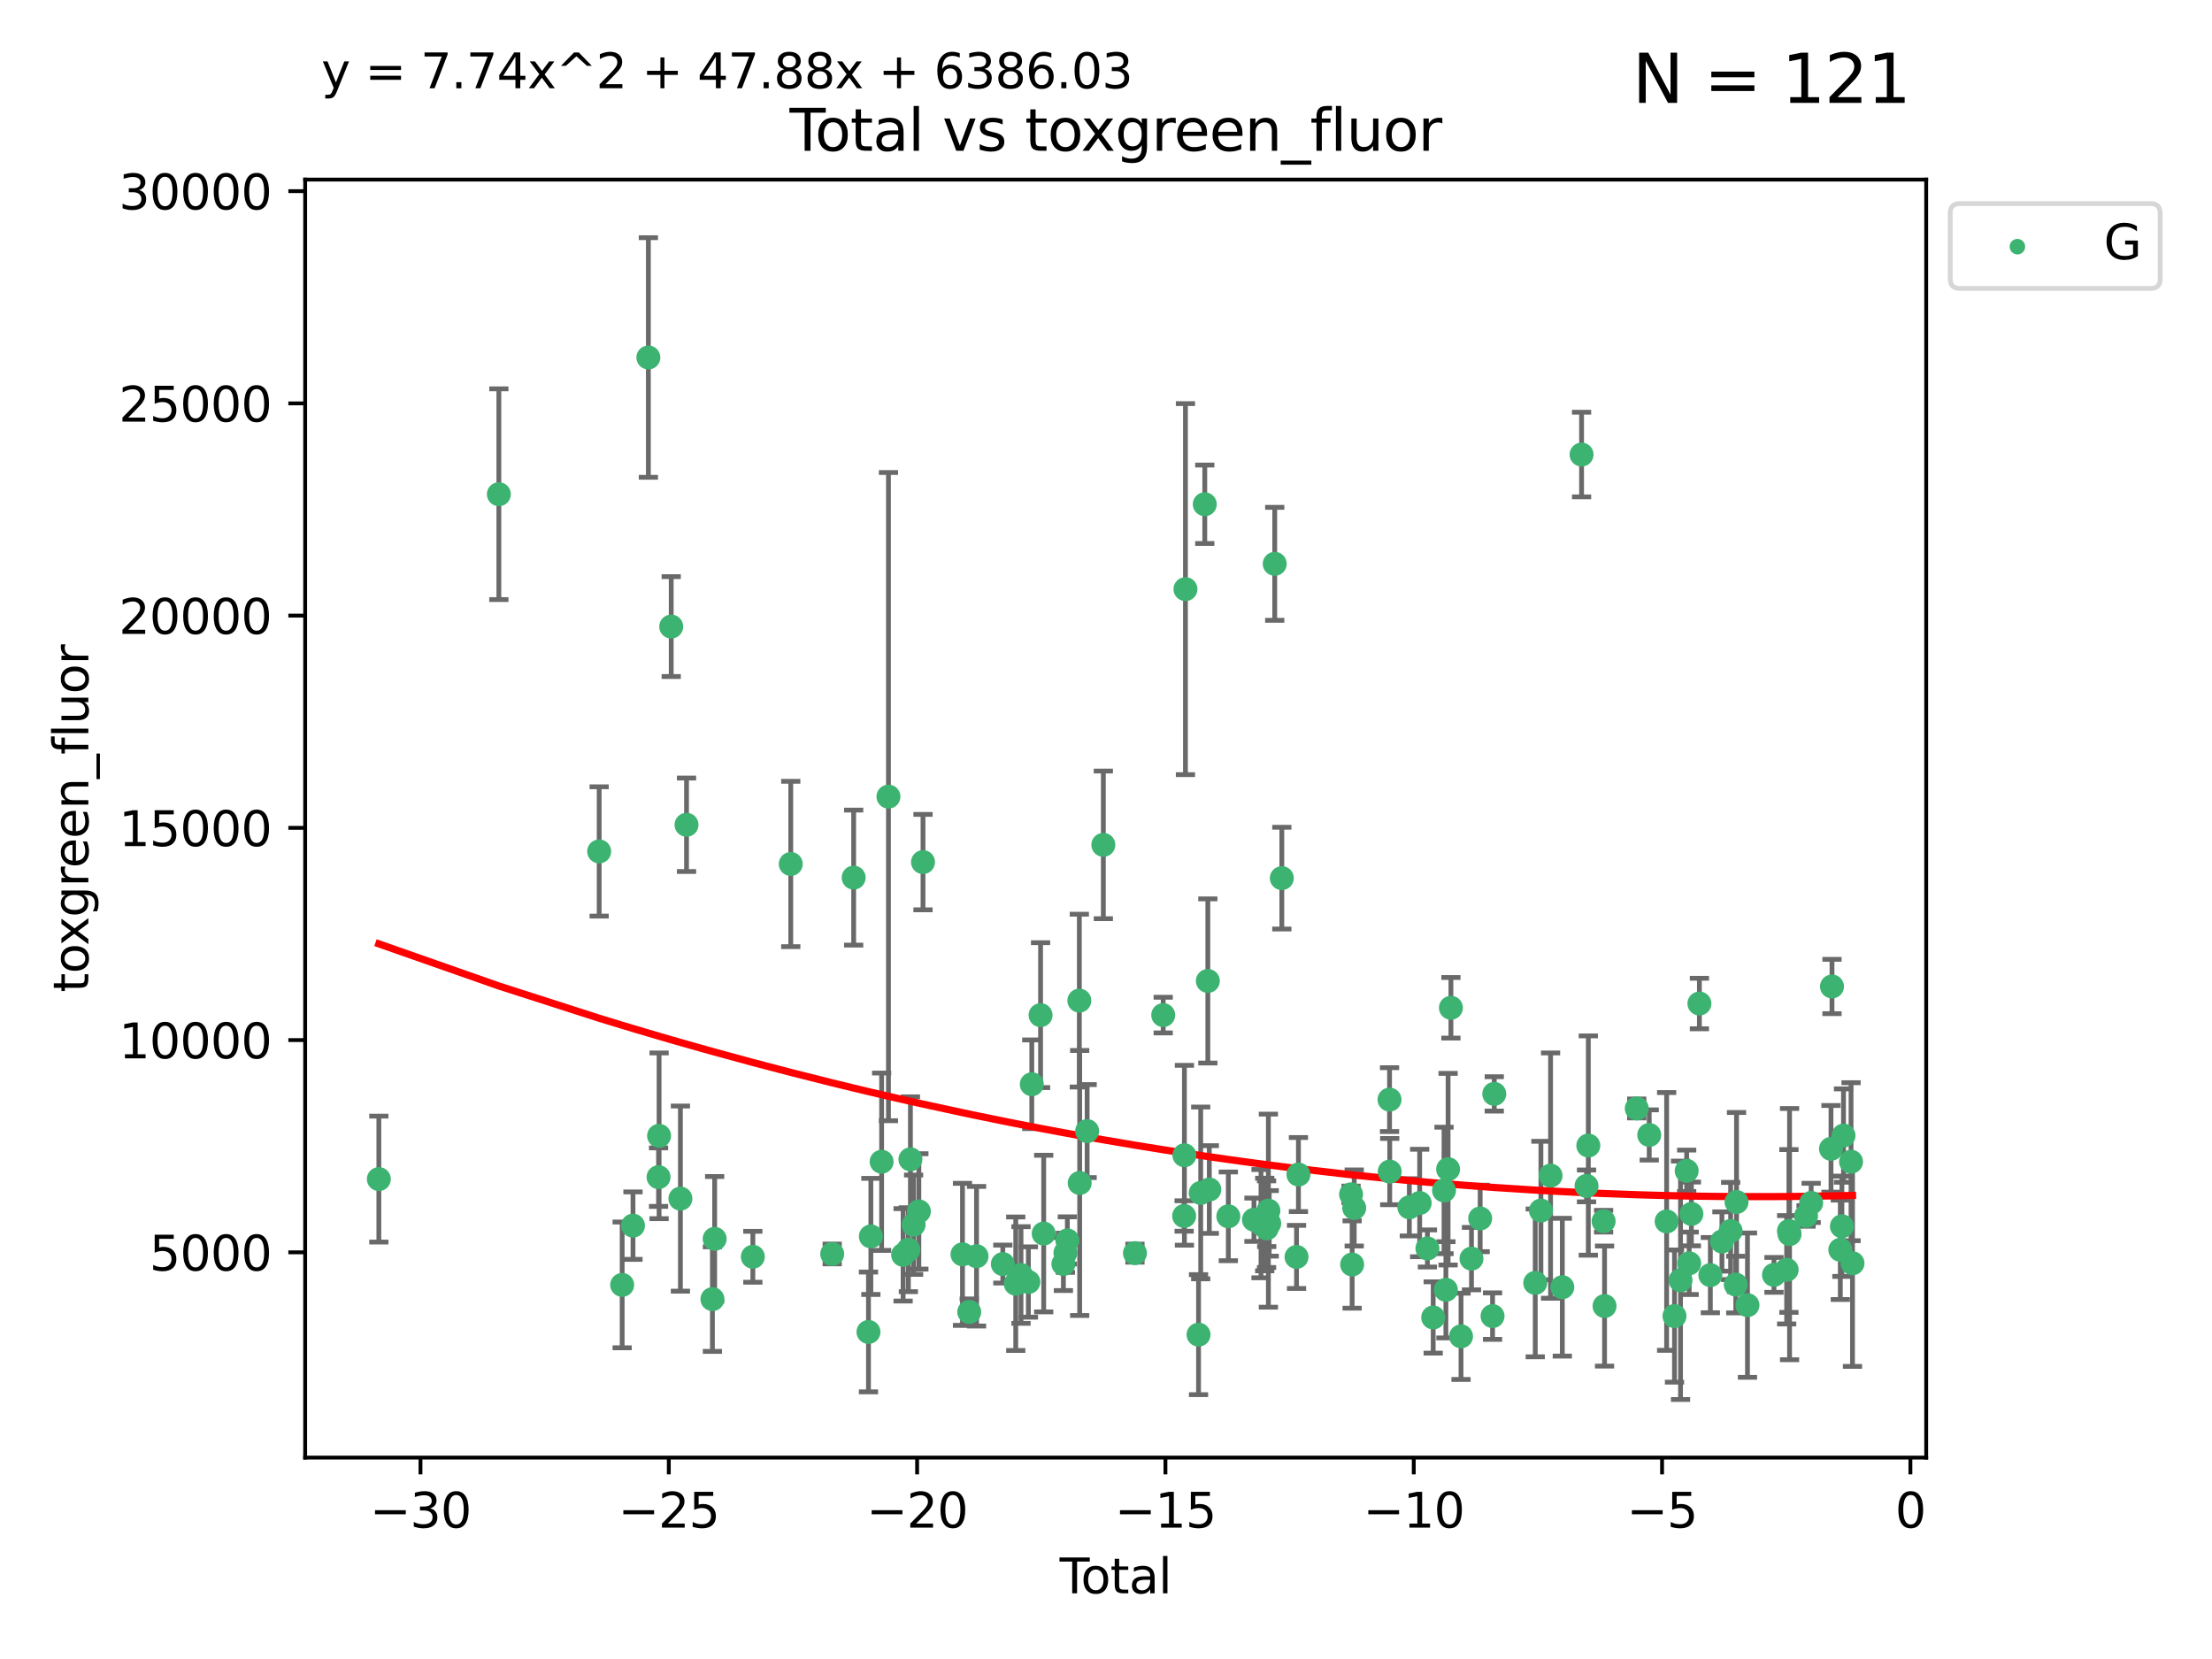 <?xml version="1.0" encoding="utf-8" standalone="no"?>
<!DOCTYPE svg PUBLIC "-//W3C//DTD SVG 1.1//EN"
  "http://www.w3.org/Graphics/SVG/1.1/DTD/svg11.dtd">
<svg xmlns:xlink="http://www.w3.org/1999/xlink" width="460.8pt" height="345.6pt" viewBox="0 0 460.8 345.6" xmlns="http://www.w3.org/2000/svg" version="1.1">
 <defs>
  <style type="text/css">*{stroke-linejoin: round; stroke-linecap: butt}</style>
 </defs>
 <g id="figure_1">
  <g id="patch_1">
   <path d="M 0 345.6 
L 460.8 345.6 
L 460.8 0 
L 0 0 
z
" style="fill: #ffffff"/>
  </g>
  <g id="axes_1">
   <g id="patch_2">
    <path d="M 63.571 303.64 
L 401.26 303.64 
L 401.26 37.411 
L 63.571 37.411 
z
" style="fill: #ffffff"/>
   </g>
   <g id="PathCollection_1">
    <defs>
     <path id="mc72c953e80" d="M 0 1.118 
C 0.297 1.118 0.581 1 0.791 0.791 
C 1 0.581 1.118 0.297 1.118 0 
C 1.118 -0.297 1 -0.581 0.791 -0.791 
C 0.581 -1 0.297 -1.118 0 -1.118 
C -0.297 -1.118 -0.581 -1 -0.791 -0.791 
C -1 -0.581 -1.118 -0.297 -1.118 0 
C -1.118 0.297 -1 0.581 -0.791 0.791 
C -0.581 1 -0.297 1.118 0 1.118 
z
" style="stroke: #3cb371"/>
    </defs>
    <g clip-path="url(#p819d8ea71a)">
     <use xlink:href="#mc72c953e80" x="78.921" y="245.624" style="fill: #3cb371; stroke: #3cb371"/>
     <use xlink:href="#mc72c953e80" x="103.921" y="102.953" style="fill: #3cb371; stroke: #3cb371"/>
     <use xlink:href="#mc72c953e80" x="124.818" y="177.369" style="fill: #3cb371; stroke: #3cb371"/>
     <use xlink:href="#mc72c953e80" x="129.608" y="267.669" style="fill: #3cb371; stroke: #3cb371"/>
     <use xlink:href="#mc72c953e80" x="131.863" y="255.323" style="fill: #3cb371; stroke: #3cb371"/>
     <use xlink:href="#mc72c953e80" x="135.067" y="74.47" style="fill: #3cb371; stroke: #3cb371"/>
     <use xlink:href="#mc72c953e80" x="137.19" y="245.22" style="fill: #3cb371; stroke: #3cb371"/>
     <use xlink:href="#mc72c953e80" x="137.298" y="236.609" style="fill: #3cb371; stroke: #3cb371"/>
     <use xlink:href="#mc72c953e80" x="139.826" y="130.526" style="fill: #3cb371; stroke: #3cb371"/>
     <use xlink:href="#mc72c953e80" x="141.742" y="249.69" style="fill: #3cb371; stroke: #3cb371"/>
     <use xlink:href="#mc72c953e80" x="143.017" y="171.816" style="fill: #3cb371; stroke: #3cb371"/>
     <use xlink:href="#mc72c953e80" x="148.41" y="270.629" style="fill: #3cb371; stroke: #3cb371"/>
     <use xlink:href="#mc72c953e80" x="148.877" y="258.077" style="fill: #3cb371; stroke: #3cb371"/>
     <use xlink:href="#mc72c953e80" x="156.831" y="261.807" style="fill: #3cb371; stroke: #3cb371"/>
     <use xlink:href="#mc72c953e80" x="164.73" y="179.983" style="fill: #3cb371; stroke: #3cb371"/>
     <use xlink:href="#mc72c953e80" x="173.364" y="261.224" style="fill: #3cb371; stroke: #3cb371"/>
     <use xlink:href="#mc72c953e80" x="177.834" y="182.822" style="fill: #3cb371; stroke: #3cb371"/>
     <use xlink:href="#mc72c953e80" x="180.919" y="277.47" style="fill: #3cb371; stroke: #3cb371"/>
     <use xlink:href="#mc72c953e80" x="181.417" y="257.565" style="fill: #3cb371; stroke: #3cb371"/>
     <use xlink:href="#mc72c953e80" x="183.658" y="242.008" style="fill: #3cb371; stroke: #3cb371"/>
     <use xlink:href="#mc72c953e80" x="185.081" y="165.953" style="fill: #3cb371; stroke: #3cb371"/>
     <use xlink:href="#mc72c953e80" x="188.135" y="261.405" style="fill: #3cb371; stroke: #3cb371"/>
     <use xlink:href="#mc72c953e80" x="189.232" y="260.334" style="fill: #3cb371; stroke: #3cb371"/>
     <use xlink:href="#mc72c953e80" x="189.658" y="241.51" style="fill: #3cb371; stroke: #3cb371"/>
     <use xlink:href="#mc72c953e80" x="190.321" y="255.127" style="fill: #3cb371; stroke: #3cb371"/>
     <use xlink:href="#mc72c953e80" x="191.417" y="252.358" style="fill: #3cb371; stroke: #3cb371"/>
     <use xlink:href="#mc72c953e80" x="192.28" y="179.592" style="fill: #3cb371; stroke: #3cb371"/>
     <use xlink:href="#mc72c953e80" x="200.505" y="261.303" style="fill: #3cb371; stroke: #3cb371"/>
     <use xlink:href="#mc72c953e80" x="201.908" y="273.305" style="fill: #3cb371; stroke: #3cb371"/>
     <use xlink:href="#mc72c953e80" x="203.432" y="261.695" style="fill: #3cb371; stroke: #3cb371"/>
     <use xlink:href="#mc72c953e80" x="208.905" y="263.329" style="fill: #3cb371; stroke: #3cb371"/>
     <use xlink:href="#mc72c953e80" x="211.599" y="267.422" style="fill: #3cb371; stroke: #3cb371"/>
     <use xlink:href="#mc72c953e80" x="212.693" y="265.607" style="fill: #3cb371; stroke: #3cb371"/>
     <use xlink:href="#mc72c953e80" x="214.231" y="267.063" style="fill: #3cb371; stroke: #3cb371"/>
     <use xlink:href="#mc72c953e80" x="214.942" y="225.871" style="fill: #3cb371; stroke: #3cb371"/>
     <use xlink:href="#mc72c953e80" x="216.769" y="211.474" style="fill: #3cb371; stroke: #3cb371"/>
     <use xlink:href="#mc72c953e80" x="217.421" y="256.974" style="fill: #3cb371; stroke: #3cb371"/>
     <use xlink:href="#mc72c953e80" x="221.525" y="263.314" style="fill: #3cb371; stroke: #3cb371"/>
     <use xlink:href="#mc72c953e80" x="221.948" y="260.976" style="fill: #3cb371; stroke: #3cb371"/>
     <use xlink:href="#mc72c953e80" x="222.348" y="258.405" style="fill: #3cb371; stroke: #3cb371"/>
     <use xlink:href="#mc72c953e80" x="224.845" y="208.445" style="fill: #3cb371; stroke: #3cb371"/>
     <use xlink:href="#mc72c953e80" x="224.917" y="246.44" style="fill: #3cb371; stroke: #3cb371"/>
     <use xlink:href="#mc72c953e80" x="226.471" y="235.626" style="fill: #3cb371; stroke: #3cb371"/>
     <use xlink:href="#mc72c953e80" x="229.845" y="175.999" style="fill: #3cb371; stroke: #3cb371"/>
     <use xlink:href="#mc72c953e80" x="236.43" y="261.054" style="fill: #3cb371; stroke: #3cb371"/>
     <use xlink:href="#mc72c953e80" x="242.319" y="211.461" style="fill: #3cb371; stroke: #3cb371"/>
     <use xlink:href="#mc72c953e80" x="246.677" y="253.313" style="fill: #3cb371; stroke: #3cb371"/>
     <use xlink:href="#mc72c953e80" x="246.737" y="240.662" style="fill: #3cb371; stroke: #3cb371"/>
     <use xlink:href="#mc72c953e80" x="246.951" y="122.727" style="fill: #3cb371; stroke: #3cb371"/>
     <use xlink:href="#mc72c953e80" x="249.678" y="278.031" style="fill: #3cb371; stroke: #3cb371"/>
     <use xlink:href="#mc72c953e80" x="250.127" y="248.514" style="fill: #3cb371; stroke: #3cb371"/>
     <use xlink:href="#mc72c953e80" x="250.976" y="105.044" style="fill: #3cb371; stroke: #3cb371"/>
     <use xlink:href="#mc72c953e80" x="251.616" y="204.351" style="fill: #3cb371; stroke: #3cb371"/>
     <use xlink:href="#mc72c953e80" x="251.921" y="247.803" style="fill: #3cb371; stroke: #3cb371"/>
     <use xlink:href="#mc72c953e80" x="255.883" y="253.385" style="fill: #3cb371; stroke: #3cb371"/>
     <use xlink:href="#mc72c953e80" x="261.224" y="254.095" style="fill: #3cb371; stroke: #3cb371"/>
     <use xlink:href="#mc72c953e80" x="262.692" y="254.91" style="fill: #3cb371; stroke: #3cb371"/>
     <use xlink:href="#mc72c953e80" x="263.466" y="255.086" style="fill: #3cb371; stroke: #3cb371"/>
     <use xlink:href="#mc72c953e80" x="263.847" y="255.019" style="fill: #3cb371; stroke: #3cb371"/>
     <use xlink:href="#mc72c953e80" x="263.878" y="255.896" style="fill: #3cb371; stroke: #3cb371"/>
     <use xlink:href="#mc72c953e80" x="264.228" y="252.2" style="fill: #3cb371; stroke: #3cb371"/>
     <use xlink:href="#mc72c953e80" x="264.401" y="254.853" style="fill: #3cb371; stroke: #3cb371"/>
     <use xlink:href="#mc72c953e80" x="265.551" y="117.454" style="fill: #3cb371; stroke: #3cb371"/>
     <use xlink:href="#mc72c953e80" x="267.027" y="182.93" style="fill: #3cb371; stroke: #3cb371"/>
     <use xlink:href="#mc72c953e80" x="270.09" y="261.841" style="fill: #3cb371; stroke: #3cb371"/>
     <use xlink:href="#mc72c953e80" x="270.489" y="244.678" style="fill: #3cb371; stroke: #3cb371"/>
     <use xlink:href="#mc72c953e80" x="281.45" y="248.801" style="fill: #3cb371; stroke: #3cb371"/>
     <use xlink:href="#mc72c953e80" x="281.675" y="263.42" style="fill: #3cb371; stroke: #3cb371"/>
     <use xlink:href="#mc72c953e80" x="282.108" y="251.639" style="fill: #3cb371; stroke: #3cb371"/>
     <use xlink:href="#mc72c953e80" x="289.466" y="229.071" style="fill: #3cb371; stroke: #3cb371"/>
     <use xlink:href="#mc72c953e80" x="289.505" y="244.065" style="fill: #3cb371; stroke: #3cb371"/>
     <use xlink:href="#mc72c953e80" x="293.592" y="251.506" style="fill: #3cb371; stroke: #3cb371"/>
     <use xlink:href="#mc72c953e80" x="295.743" y="250.606" style="fill: #3cb371; stroke: #3cb371"/>
     <use xlink:href="#mc72c953e80" x="297.358" y="260.078" style="fill: #3cb371; stroke: #3cb371"/>
     <use xlink:href="#mc72c953e80" x="298.561" y="274.452" style="fill: #3cb371; stroke: #3cb371"/>
     <use xlink:href="#mc72c953e80" x="300.817" y="247.987" style="fill: #3cb371; stroke: #3cb371"/>
     <use xlink:href="#mc72c953e80" x="301.207" y="268.692" style="fill: #3cb371; stroke: #3cb371"/>
     <use xlink:href="#mc72c953e80" x="301.665" y="243.564" style="fill: #3cb371; stroke: #3cb371"/>
     <use xlink:href="#mc72c953e80" x="302.255" y="209.94" style="fill: #3cb371; stroke: #3cb371"/>
     <use xlink:href="#mc72c953e80" x="304.358" y="278.383" style="fill: #3cb371; stroke: #3cb371"/>
     <use xlink:href="#mc72c953e80" x="306.536" y="262.197" style="fill: #3cb371; stroke: #3cb371"/>
     <use xlink:href="#mc72c953e80" x="308.345" y="253.827" style="fill: #3cb371; stroke: #3cb371"/>
     <use xlink:href="#mc72c953e80" x="310.926" y="274.169" style="fill: #3cb371; stroke: #3cb371"/>
     <use xlink:href="#mc72c953e80" x="311.282" y="227.879" style="fill: #3cb371; stroke: #3cb371"/>
     <use xlink:href="#mc72c953e80" x="319.821" y="267.252" style="fill: #3cb371; stroke: #3cb371"/>
     <use xlink:href="#mc72c953e80" x="321.001" y="252.181" style="fill: #3cb371; stroke: #3cb371"/>
     <use xlink:href="#mc72c953e80" x="323.013" y="244.897" style="fill: #3cb371; stroke: #3cb371"/>
     <use xlink:href="#mc72c953e80" x="325.458" y="268.149" style="fill: #3cb371; stroke: #3cb371"/>
     <use xlink:href="#mc72c953e80" x="329.47" y="94.692" style="fill: #3cb371; stroke: #3cb371"/>
     <use xlink:href="#mc72c953e80" x="330.503" y="247.048" style="fill: #3cb371; stroke: #3cb371"/>
     <use xlink:href="#mc72c953e80" x="330.875" y="238.638" style="fill: #3cb371; stroke: #3cb371"/>
     <use xlink:href="#mc72c953e80" x="334.062" y="254.4" style="fill: #3cb371; stroke: #3cb371"/>
     <use xlink:href="#mc72c953e80" x="334.258" y="272.074" style="fill: #3cb371; stroke: #3cb371"/>
     <use xlink:href="#mc72c953e80" x="340.967" y="230.914" style="fill: #3cb371; stroke: #3cb371"/>
     <use xlink:href="#mc72c953e80" x="343.563" y="236.432" style="fill: #3cb371; stroke: #3cb371"/>
     <use xlink:href="#mc72c953e80" x="347.19" y="254.448" style="fill: #3cb371; stroke: #3cb371"/>
     <use xlink:href="#mc72c953e80" x="348.827" y="274.162" style="fill: #3cb371; stroke: #3cb371"/>
     <use xlink:href="#mc72c953e80" x="350.083" y="266.705" style="fill: #3cb371; stroke: #3cb371"/>
     <use xlink:href="#mc72c953e80" x="351.363" y="243.901" style="fill: #3cb371; stroke: #3cb371"/>
     <use xlink:href="#mc72c953e80" x="351.882" y="263.168" style="fill: #3cb371; stroke: #3cb371"/>
     <use xlink:href="#mc72c953e80" x="352.348" y="252.886" style="fill: #3cb371; stroke: #3cb371"/>
     <use xlink:href="#mc72c953e80" x="354.017" y="209.052" style="fill: #3cb371; stroke: #3cb371"/>
     <use xlink:href="#mc72c953e80" x="356.298" y="265.632" style="fill: #3cb371; stroke: #3cb371"/>
     <use xlink:href="#mc72c953e80" x="358.712" y="258.625" style="fill: #3cb371; stroke: #3cb371"/>
     <use xlink:href="#mc72c953e80" x="360.525" y="256.438" style="fill: #3cb371; stroke: #3cb371"/>
     <use xlink:href="#mc72c953e80" x="361.593" y="267.599" style="fill: #3cb371; stroke: #3cb371"/>
     <use xlink:href="#mc72c953e80" x="361.75" y="250.403" style="fill: #3cb371; stroke: #3cb371"/>
     <use xlink:href="#mc72c953e80" x="364.032" y="271.887" style="fill: #3cb371; stroke: #3cb371"/>
     <use xlink:href="#mc72c953e80" x="369.553" y="265.58" style="fill: #3cb371; stroke: #3cb371"/>
     <use xlink:href="#mc72c953e80" x="372.194" y="264.517" style="fill: #3cb371; stroke: #3cb371"/>
     <use xlink:href="#mc72c953e80" x="372.667" y="256.437" style="fill: #3cb371; stroke: #3cb371"/>
     <use xlink:href="#mc72c953e80" x="372.798" y="257.086" style="fill: #3cb371; stroke: #3cb371"/>
     <use xlink:href="#mc72c953e80" x="376.232" y="253.304" style="fill: #3cb371; stroke: #3cb371"/>
     <use xlink:href="#mc72c953e80" x="377.296" y="250.588" style="fill: #3cb371; stroke: #3cb371"/>
     <use xlink:href="#mc72c953e80" x="381.43" y="239.32" style="fill: #3cb371; stroke: #3cb371"/>
     <use xlink:href="#mc72c953e80" x="381.638" y="205.503" style="fill: #3cb371; stroke: #3cb371"/>
     <use xlink:href="#mc72c953e80" x="383.37" y="260.357" style="fill: #3cb371; stroke: #3cb371"/>
     <use xlink:href="#mc72c953e80" x="383.703" y="255.455" style="fill: #3cb371; stroke: #3cb371"/>
     <use xlink:href="#mc72c953e80" x="384.035" y="236.56" style="fill: #3cb371; stroke: #3cb371"/>
     <use xlink:href="#mc72c953e80" x="385.607" y="242.003" style="fill: #3cb371; stroke: #3cb371"/>
     <use xlink:href="#mc72c953e80" x="385.911" y="263.163" style="fill: #3cb371; stroke: #3cb371"/>
    </g>
   </g>
   <g id="matplotlib.axis_1">
    <g id="xtick_1">
     <g id="line2d_1">
      <defs>
       <path id="me5b8f2dbbf" d="M 0 0 
L 0 3.5 
" style="stroke: #000000; stroke-width: 0.8"/>
      </defs>
      <g>
       <use xlink:href="#me5b8f2dbbf" x="87.593" y="303.64" style="stroke: #000000; stroke-width: 0.8"/>
      </g>
     </g>
     <g id="text_1">
      <!-- −30 -->
      <g transform="translate(77.04 318.238)scale(0.1 -0.1)">
       <defs>
        <path id="DejaVuSans-2212" d="M 678 2272 
L 4684 2272 
L 4684 1741 
L 678 1741 
L 678 2272 
z
" transform="scale(0.016)"/>
        <path id="DejaVuSans-33" d="M 2597 2516 
Q 3050 2419 3304 2112 
Q 3559 1806 3559 1356 
Q 3559 666 3084 287 
Q 2609 -91 1734 -91 
Q 1441 -91 1130 -33 
Q 819 25 488 141 
L 488 750 
Q 750 597 1062 519 
Q 1375 441 1716 441 
Q 2309 441 2620 675 
Q 2931 909 2931 1356 
Q 2931 1769 2642 2001 
Q 2353 2234 1838 2234 
L 1294 2234 
L 1294 2753 
L 1863 2753 
Q 2328 2753 2575 2939 
Q 2822 3125 2822 3475 
Q 2822 3834 2567 4026 
Q 2313 4219 1838 4219 
Q 1578 4219 1281 4162 
Q 984 4106 628 3988 
L 628 4550 
Q 988 4650 1302 4700 
Q 1616 4750 1894 4750 
Q 2613 4750 3031 4423 
Q 3450 4097 3450 3541 
Q 3450 3153 3228 2886 
Q 3006 2619 2597 2516 
z
" transform="scale(0.016)"/>
        <path id="DejaVuSans-30" d="M 2034 4250 
Q 1547 4250 1301 3770 
Q 1056 3291 1056 2328 
Q 1056 1369 1301 889 
Q 1547 409 2034 409 
Q 2525 409 2770 889 
Q 3016 1369 3016 2328 
Q 3016 3291 2770 3770 
Q 2525 4250 2034 4250 
z
M 2034 4750 
Q 2819 4750 3233 4129 
Q 3647 3509 3647 2328 
Q 3647 1150 3233 529 
Q 2819 -91 2034 -91 
Q 1250 -91 836 529 
Q 422 1150 422 2328 
Q 422 3509 836 4129 
Q 1250 4750 2034 4750 
z
" transform="scale(0.016)"/>
       </defs>
       <use xlink:href="#DejaVuSans-2212"/>
       <use xlink:href="#DejaVuSans-33" x="83.789"/>
       <use xlink:href="#DejaVuSans-30" x="147.412"/>
      </g>
     </g>
    </g>
    <g id="xtick_2">
     <g id="line2d_2">
      <g>
       <use xlink:href="#me5b8f2dbbf" x="139.322" y="303.64" style="stroke: #000000; stroke-width: 0.8"/>
      </g>
     </g>
     <g id="text_2">
      <!-- −25 -->
      <g transform="translate(128.77 318.238)scale(0.1 -0.1)">
       <defs>
        <path id="DejaVuSans-32" d="M 1228 531 
L 3431 531 
L 3431 0 
L 469 0 
L 469 531 
Q 828 903 1448 1529 
Q 2069 2156 2228 2338 
Q 2531 2678 2651 2914 
Q 2772 3150 2772 3378 
Q 2772 3750 2511 3984 
Q 2250 4219 1831 4219 
Q 1534 4219 1204 4116 
Q 875 4013 500 3803 
L 500 4441 
Q 881 4594 1212 4672 
Q 1544 4750 1819 4750 
Q 2544 4750 2975 4387 
Q 3406 4025 3406 3419 
Q 3406 3131 3298 2873 
Q 3191 2616 2906 2266 
Q 2828 2175 2409 1742 
Q 1991 1309 1228 531 
z
" transform="scale(0.016)"/>
        <path id="DejaVuSans-35" d="M 691 4666 
L 3169 4666 
L 3169 4134 
L 1269 4134 
L 1269 2991 
Q 1406 3038 1543 3061 
Q 1681 3084 1819 3084 
Q 2600 3084 3056 2656 
Q 3513 2228 3513 1497 
Q 3513 744 3044 326 
Q 2575 -91 1722 -91 
Q 1428 -91 1123 -41 
Q 819 9 494 109 
L 494 744 
Q 775 591 1075 516 
Q 1375 441 1709 441 
Q 2250 441 2565 725 
Q 2881 1009 2881 1497 
Q 2881 1984 2565 2268 
Q 2250 2553 1709 2553 
Q 1456 2553 1204 2497 
Q 953 2441 691 2322 
L 691 4666 
z
" transform="scale(0.016)"/>
       </defs>
       <use xlink:href="#DejaVuSans-2212"/>
       <use xlink:href="#DejaVuSans-32" x="83.789"/>
       <use xlink:href="#DejaVuSans-35" x="147.412"/>
      </g>
     </g>
    </g>
    <g id="xtick_3">
     <g id="line2d_3">
      <g>
       <use xlink:href="#me5b8f2dbbf" x="191.052" y="303.64" style="stroke: #000000; stroke-width: 0.8"/>
      </g>
     </g>
     <g id="text_3">
      <!-- −20 -->
      <g transform="translate(180.5 318.238)scale(0.1 -0.1)">
       <use xlink:href="#DejaVuSans-2212"/>
       <use xlink:href="#DejaVuSans-32" x="83.789"/>
       <use xlink:href="#DejaVuSans-30" x="147.412"/>
      </g>
     </g>
    </g>
    <g id="xtick_4">
     <g id="line2d_4">
      <g>
       <use xlink:href="#me5b8f2dbbf" x="242.782" y="303.64" style="stroke: #000000; stroke-width: 0.8"/>
      </g>
     </g>
     <g id="text_4">
      <!-- −15 -->
      <g transform="translate(232.229 318.238)scale(0.1 -0.1)">
       <defs>
        <path id="DejaVuSans-31" d="M 794 531 
L 1825 531 
L 1825 4091 
L 703 3866 
L 703 4441 
L 1819 4666 
L 2450 4666 
L 2450 531 
L 3481 531 
L 3481 0 
L 794 0 
L 794 531 
z
" transform="scale(0.016)"/>
       </defs>
       <use xlink:href="#DejaVuSans-2212"/>
       <use xlink:href="#DejaVuSans-31" x="83.789"/>
       <use xlink:href="#DejaVuSans-35" x="147.412"/>
      </g>
     </g>
    </g>
    <g id="xtick_5">
     <g id="line2d_5">
      <g>
       <use xlink:href="#me5b8f2dbbf" x="294.511" y="303.64" style="stroke: #000000; stroke-width: 0.8"/>
      </g>
     </g>
     <g id="text_5">
      <!-- −10 -->
      <g transform="translate(283.959 318.238)scale(0.1 -0.1)">
       <use xlink:href="#DejaVuSans-2212"/>
       <use xlink:href="#DejaVuSans-31" x="83.789"/>
       <use xlink:href="#DejaVuSans-30" x="147.412"/>
      </g>
     </g>
    </g>
    <g id="xtick_6">
     <g id="line2d_6">
      <g>
       <use xlink:href="#me5b8f2dbbf" x="346.241" y="303.64" style="stroke: #000000; stroke-width: 0.8"/>
      </g>
     </g>
     <g id="text_6">
      <!-- −5 -->
      <g transform="translate(338.87 318.238)scale(0.1 -0.1)">
       <use xlink:href="#DejaVuSans-2212"/>
       <use xlink:href="#DejaVuSans-35" x="83.789"/>
      </g>
     </g>
    </g>
    <g id="xtick_7">
     <g id="line2d_7">
      <g>
       <use xlink:href="#me5b8f2dbbf" x="397.971" y="303.64" style="stroke: #000000; stroke-width: 0.8"/>
      </g>
     </g>
     <g id="text_7">
      <!-- 0 -->
      <g transform="translate(394.79 318.238)scale(0.1 -0.1)">
       <use xlink:href="#DejaVuSans-30"/>
      </g>
     </g>
    </g>
    <g id="text_8">
     <!-- Total -->
     <g transform="translate(220.739 331.917)scale(0.1 -0.1)">
      <defs>
       <path id="DejaVuSans-54" d="M -19 4666 
L 3928 4666 
L 3928 4134 
L 2272 4134 
L 2272 0 
L 1638 0 
L 1638 4134 
L -19 4134 
L -19 4666 
z
" transform="scale(0.016)"/>
       <path id="DejaVuSans-6f" d="M 1959 3097 
Q 1497 3097 1228 2736 
Q 959 2375 959 1747 
Q 959 1119 1226 758 
Q 1494 397 1959 397 
Q 2419 397 2687 759 
Q 2956 1122 2956 1747 
Q 2956 2369 2687 2733 
Q 2419 3097 1959 3097 
z
M 1959 3584 
Q 2709 3584 3137 3096 
Q 3566 2609 3566 1747 
Q 3566 888 3137 398 
Q 2709 -91 1959 -91 
Q 1206 -91 779 398 
Q 353 888 353 1747 
Q 353 2609 779 3096 
Q 1206 3584 1959 3584 
z
" transform="scale(0.016)"/>
       <path id="DejaVuSans-74" d="M 1172 4494 
L 1172 3500 
L 2356 3500 
L 2356 3053 
L 1172 3053 
L 1172 1153 
Q 1172 725 1289 603 
Q 1406 481 1766 481 
L 2356 481 
L 2356 0 
L 1766 0 
Q 1100 0 847 248 
Q 594 497 594 1153 
L 594 3053 
L 172 3053 
L 172 3500 
L 594 3500 
L 594 4494 
L 1172 4494 
z
" transform="scale(0.016)"/>
       <path id="DejaVuSans-61" d="M 2194 1759 
Q 1497 1759 1228 1600 
Q 959 1441 959 1056 
Q 959 750 1161 570 
Q 1363 391 1709 391 
Q 2188 391 2477 730 
Q 2766 1069 2766 1631 
L 2766 1759 
L 2194 1759 
z
M 3341 1997 
L 3341 0 
L 2766 0 
L 2766 531 
Q 2569 213 2275 61 
Q 1981 -91 1556 -91 
Q 1019 -91 701 211 
Q 384 513 384 1019 
Q 384 1609 779 1909 
Q 1175 2209 1959 2209 
L 2766 2209 
L 2766 2266 
Q 2766 2663 2505 2880 
Q 2244 3097 1772 3097 
Q 1472 3097 1187 3025 
Q 903 2953 641 2809 
L 641 3341 
Q 956 3463 1253 3523 
Q 1550 3584 1831 3584 
Q 2591 3584 2966 3190 
Q 3341 2797 3341 1997 
z
" transform="scale(0.016)"/>
       <path id="DejaVuSans-6c" d="M 603 4863 
L 1178 4863 
L 1178 0 
L 603 0 
L 603 4863 
z
" transform="scale(0.016)"/>
      </defs>
      <use xlink:href="#DejaVuSans-54"/>
      <use xlink:href="#DejaVuSans-6f" x="44.084"/>
      <use xlink:href="#DejaVuSans-74" x="105.266"/>
      <use xlink:href="#DejaVuSans-61" x="144.475"/>
      <use xlink:href="#DejaVuSans-6c" x="205.754"/>
     </g>
    </g>
   </g>
   <g id="matplotlib.axis_2">
    <g id="ytick_1">
     <g id="line2d_8">
      <defs>
       <path id="me52e4969a7" d="M 0 0 
L -3.5 0 
" style="stroke: #000000; stroke-width: 0.8"/>
      </defs>
      <g>
       <use xlink:href="#me52e4969a7" x="63.571" y="260.882" style="stroke: #000000; stroke-width: 0.8"/>
      </g>
     </g>
     <g id="text_9">
      <!-- 5000 -->
      <g transform="translate(31.121 264.681)scale(0.1 -0.1)">
       <use xlink:href="#DejaVuSans-35"/>
       <use xlink:href="#DejaVuSans-30" x="63.623"/>
       <use xlink:href="#DejaVuSans-30" x="127.246"/>
       <use xlink:href="#DejaVuSans-30" x="190.869"/>
      </g>
     </g>
    </g>
    <g id="ytick_2">
     <g id="line2d_9">
      <g>
       <use xlink:href="#me52e4969a7" x="63.571" y="216.67" style="stroke: #000000; stroke-width: 0.8"/>
      </g>
     </g>
     <g id="text_10">
      <!-- 10000 -->
      <g transform="translate(24.759 220.469)scale(0.1 -0.1)">
       <use xlink:href="#DejaVuSans-31"/>
       <use xlink:href="#DejaVuSans-30" x="63.623"/>
       <use xlink:href="#DejaVuSans-30" x="127.246"/>
       <use xlink:href="#DejaVuSans-30" x="190.869"/>
       <use xlink:href="#DejaVuSans-30" x="254.492"/>
      </g>
     </g>
    </g>
    <g id="ytick_3">
     <g id="line2d_10">
      <g>
       <use xlink:href="#me52e4969a7" x="63.571" y="172.458" style="stroke: #000000; stroke-width: 0.8"/>
      </g>
     </g>
     <g id="text_11">
      <!-- 15000 -->
      <g transform="translate(24.759 176.257)scale(0.1 -0.1)">
       <use xlink:href="#DejaVuSans-31"/>
       <use xlink:href="#DejaVuSans-35" x="63.623"/>
       <use xlink:href="#DejaVuSans-30" x="127.246"/>
       <use xlink:href="#DejaVuSans-30" x="190.869"/>
       <use xlink:href="#DejaVuSans-30" x="254.492"/>
      </g>
     </g>
    </g>
    <g id="ytick_4">
     <g id="line2d_11">
      <g>
       <use xlink:href="#me52e4969a7" x="63.571" y="128.246" style="stroke: #000000; stroke-width: 0.8"/>
      </g>
     </g>
     <g id="text_12">
      <!-- 20000 -->
      <g transform="translate(24.759 132.045)scale(0.1 -0.1)">
       <use xlink:href="#DejaVuSans-32"/>
       <use xlink:href="#DejaVuSans-30" x="63.623"/>
       <use xlink:href="#DejaVuSans-30" x="127.246"/>
       <use xlink:href="#DejaVuSans-30" x="190.869"/>
       <use xlink:href="#DejaVuSans-30" x="254.492"/>
      </g>
     </g>
    </g>
    <g id="ytick_5">
     <g id="line2d_12">
      <g>
       <use xlink:href="#me52e4969a7" x="63.571" y="84.034" style="stroke: #000000; stroke-width: 0.8"/>
      </g>
     </g>
     <g id="text_13">
      <!-- 25000 -->
      <g transform="translate(24.759 87.833)scale(0.1 -0.1)">
       <use xlink:href="#DejaVuSans-32"/>
       <use xlink:href="#DejaVuSans-35" x="63.623"/>
       <use xlink:href="#DejaVuSans-30" x="127.246"/>
       <use xlink:href="#DejaVuSans-30" x="190.869"/>
       <use xlink:href="#DejaVuSans-30" x="254.492"/>
      </g>
     </g>
    </g>
    <g id="ytick_6">
     <g id="line2d_13">
      <g>
       <use xlink:href="#me52e4969a7" x="63.571" y="39.821" style="stroke: #000000; stroke-width: 0.8"/>
      </g>
     </g>
     <g id="text_14">
      <!-- 30000 -->
      <g transform="translate(24.759 43.621)scale(0.1 -0.1)">
       <use xlink:href="#DejaVuSans-33"/>
       <use xlink:href="#DejaVuSans-30" x="63.623"/>
       <use xlink:href="#DejaVuSans-30" x="127.246"/>
       <use xlink:href="#DejaVuSans-30" x="190.869"/>
       <use xlink:href="#DejaVuSans-30" x="254.492"/>
      </g>
     </g>
    </g>
    <g id="text_15">
     <!-- toxgreen_fluor -->
     <g transform="translate(18.401 206.72)rotate(-90)scale(0.1 -0.1)">
      <defs>
       <path id="DejaVuSans-78" d="M 3513 3500 
L 2247 1797 
L 3578 0 
L 2900 0 
L 1881 1375 
L 863 0 
L 184 0 
L 1544 1831 
L 300 3500 
L 978 3500 
L 1906 2253 
L 2834 3500 
L 3513 3500 
z
" transform="scale(0.016)"/>
       <path id="DejaVuSans-67" d="M 2906 1791 
Q 2906 2416 2648 2759 
Q 2391 3103 1925 3103 
Q 1463 3103 1205 2759 
Q 947 2416 947 1791 
Q 947 1169 1205 825 
Q 1463 481 1925 481 
Q 2391 481 2648 825 
Q 2906 1169 2906 1791 
z
M 3481 434 
Q 3481 -459 3084 -895 
Q 2688 -1331 1869 -1331 
Q 1566 -1331 1297 -1286 
Q 1028 -1241 775 -1147 
L 775 -588 
Q 1028 -725 1275 -790 
Q 1522 -856 1778 -856 
Q 2344 -856 2625 -561 
Q 2906 -266 2906 331 
L 2906 616 
Q 2728 306 2450 153 
Q 2172 0 1784 0 
Q 1141 0 747 490 
Q 353 981 353 1791 
Q 353 2603 747 3093 
Q 1141 3584 1784 3584 
Q 2172 3584 2450 3431 
Q 2728 3278 2906 2969 
L 2906 3500 
L 3481 3500 
L 3481 434 
z
" transform="scale(0.016)"/>
       <path id="DejaVuSans-72" d="M 2631 2963 
Q 2534 3019 2420 3045 
Q 2306 3072 2169 3072 
Q 1681 3072 1420 2755 
Q 1159 2438 1159 1844 
L 1159 0 
L 581 0 
L 581 3500 
L 1159 3500 
L 1159 2956 
Q 1341 3275 1631 3429 
Q 1922 3584 2338 3584 
Q 2397 3584 2469 3576 
Q 2541 3569 2628 3553 
L 2631 2963 
z
" transform="scale(0.016)"/>
       <path id="DejaVuSans-65" d="M 3597 1894 
L 3597 1613 
L 953 1613 
Q 991 1019 1311 708 
Q 1631 397 2203 397 
Q 2534 397 2845 478 
Q 3156 559 3463 722 
L 3463 178 
Q 3153 47 2828 -22 
Q 2503 -91 2169 -91 
Q 1331 -91 842 396 
Q 353 884 353 1716 
Q 353 2575 817 3079 
Q 1281 3584 2069 3584 
Q 2775 3584 3186 3129 
Q 3597 2675 3597 1894 
z
M 3022 2063 
Q 3016 2534 2758 2815 
Q 2500 3097 2075 3097 
Q 1594 3097 1305 2825 
Q 1016 2553 972 2059 
L 3022 2063 
z
" transform="scale(0.016)"/>
       <path id="DejaVuSans-6e" d="M 3513 2113 
L 3513 0 
L 2938 0 
L 2938 2094 
Q 2938 2591 2744 2837 
Q 2550 3084 2163 3084 
Q 1697 3084 1428 2787 
Q 1159 2491 1159 1978 
L 1159 0 
L 581 0 
L 581 3500 
L 1159 3500 
L 1159 2956 
Q 1366 3272 1645 3428 
Q 1925 3584 2291 3584 
Q 2894 3584 3203 3211 
Q 3513 2838 3513 2113 
z
" transform="scale(0.016)"/>
       <path id="DejaVuSans-5f" d="M 3263 -1063 
L 3263 -1509 
L -63 -1509 
L -63 -1063 
L 3263 -1063 
z
" transform="scale(0.016)"/>
       <path id="DejaVuSans-66" d="M 2375 4863 
L 2375 4384 
L 1825 4384 
Q 1516 4384 1395 4259 
Q 1275 4134 1275 3809 
L 1275 3500 
L 2222 3500 
L 2222 3053 
L 1275 3053 
L 1275 0 
L 697 0 
L 697 3053 
L 147 3053 
L 147 3500 
L 697 3500 
L 697 3744 
Q 697 4328 969 4595 
Q 1241 4863 1831 4863 
L 2375 4863 
z
" transform="scale(0.016)"/>
       <path id="DejaVuSans-75" d="M 544 1381 
L 544 3500 
L 1119 3500 
L 1119 1403 
Q 1119 906 1312 657 
Q 1506 409 1894 409 
Q 2359 409 2629 706 
Q 2900 1003 2900 1516 
L 2900 3500 
L 3475 3500 
L 3475 0 
L 2900 0 
L 2900 538 
Q 2691 219 2414 64 
Q 2138 -91 1772 -91 
Q 1169 -91 856 284 
Q 544 659 544 1381 
z
M 1991 3584 
L 1991 3584 
z
" transform="scale(0.016)"/>
      </defs>
      <use xlink:href="#DejaVuSans-74"/>
      <use xlink:href="#DejaVuSans-6f" x="39.209"/>
      <use xlink:href="#DejaVuSans-78" x="97.266"/>
      <use xlink:href="#DejaVuSans-67" x="156.445"/>
      <use xlink:href="#DejaVuSans-72" x="219.922"/>
      <use xlink:href="#DejaVuSans-65" x="258.785"/>
      <use xlink:href="#DejaVuSans-65" x="320.309"/>
      <use xlink:href="#DejaVuSans-6e" x="381.832"/>
      <use xlink:href="#DejaVuSans-5f" x="445.211"/>
      <use xlink:href="#DejaVuSans-66" x="495.211"/>
      <use xlink:href="#DejaVuSans-6c" x="530.416"/>
      <use xlink:href="#DejaVuSans-75" x="558.199"/>
      <use xlink:href="#DejaVuSans-6f" x="621.578"/>
      <use xlink:href="#DejaVuSans-72" x="682.76"/>
     </g>
    </g>
   </g>
   <g id="LineCollection_1">
    <path d="M 78.921 258.744 
L 78.921 232.505 
" clip-path="url(#p819d8ea71a)" style="fill: none; stroke: #696969"/>
    <path d="M 103.921 124.902 
L 103.921 81.004 
" clip-path="url(#p819d8ea71a)" style="fill: none; stroke: #696969"/>
    <path d="M 124.818 190.836 
L 124.818 163.903 
" clip-path="url(#p819d8ea71a)" style="fill: none; stroke: #696969"/>
    <path d="M 129.608 280.768 
L 129.608 254.57 
" clip-path="url(#p819d8ea71a)" style="fill: none; stroke: #696969"/>
    <path d="M 131.863 262.348 
L 131.863 248.299 
" clip-path="url(#p819d8ea71a)" style="fill: none; stroke: #696969"/>
    <path d="M 135.067 99.428 
L 135.067 49.513 
" clip-path="url(#p819d8ea71a)" style="fill: none; stroke: #696969"/>
    <path d="M 137.19 251.314 
L 137.19 239.127 
" clip-path="url(#p819d8ea71a)" style="fill: none; stroke: #696969"/>
    <path d="M 137.298 253.869 
L 137.298 219.349 
" clip-path="url(#p819d8ea71a)" style="fill: none; stroke: #696969"/>
    <path d="M 139.826 140.929 
L 139.826 120.124 
" clip-path="url(#p819d8ea71a)" style="fill: none; stroke: #696969"/>
    <path d="M 141.742 268.972 
L 141.742 230.407 
" clip-path="url(#p819d8ea71a)" style="fill: none; stroke: #696969"/>
    <path d="M 143.017 181.551 
L 143.017 162.081 
" clip-path="url(#p819d8ea71a)" style="fill: none; stroke: #696969"/>
    <path d="M 148.41 281.517 
L 148.41 259.74 
" clip-path="url(#p819d8ea71a)" style="fill: none; stroke: #696969"/>
    <path d="M 148.877 271.063 
L 148.877 245.091 
" clip-path="url(#p819d8ea71a)" style="fill: none; stroke: #696969"/>
    <path d="M 156.831 267.111 
L 156.831 256.502 
" clip-path="url(#p819d8ea71a)" style="fill: none; stroke: #696969"/>
    <path d="M 164.73 197.205 
L 164.73 162.761 
" clip-path="url(#p819d8ea71a)" style="fill: none; stroke: #696969"/>
    <path d="M 173.364 263.282 
L 173.364 259.165 
" clip-path="url(#p819d8ea71a)" style="fill: none; stroke: #696969"/>
    <path d="M 177.834 196.882 
L 177.834 168.761 
" clip-path="url(#p819d8ea71a)" style="fill: none; stroke: #696969"/>
    <path d="M 180.919 289.948 
L 180.919 264.991 
" clip-path="url(#p819d8ea71a)" style="fill: none; stroke: #696969"/>
    <path d="M 181.417 269.659 
L 181.417 245.47 
" clip-path="url(#p819d8ea71a)" style="fill: none; stroke: #696969"/>
    <path d="M 183.658 260.482 
L 183.658 223.534 
" clip-path="url(#p819d8ea71a)" style="fill: none; stroke: #696969"/>
    <path d="M 185.081 233.468 
L 185.081 98.437 
" clip-path="url(#p819d8ea71a)" style="fill: none; stroke: #696969"/>
    <path d="M 188.135 271.03 
L 188.135 251.78 
" clip-path="url(#p819d8ea71a)" style="fill: none; stroke: #696969"/>
    <path d="M 189.232 269.078 
L 189.232 251.59 
" clip-path="url(#p819d8ea71a)" style="fill: none; stroke: #696969"/>
    <path d="M 189.658 254.531 
L 189.658 228.489 
" clip-path="url(#p819d8ea71a)" style="fill: none; stroke: #696969"/>
    <path d="M 190.321 265.473 
L 190.321 244.78 
" clip-path="url(#p819d8ea71a)" style="fill: none; stroke: #696969"/>
    <path d="M 191.417 264.376 
L 191.417 240.34 
" clip-path="url(#p819d8ea71a)" style="fill: none; stroke: #696969"/>
    <path d="M 192.28 189.529 
L 192.28 169.655 
" clip-path="url(#p819d8ea71a)" style="fill: none; stroke: #696969"/>
    <path d="M 200.505 276.098 
L 200.505 246.508 
" clip-path="url(#p819d8ea71a)" style="fill: none; stroke: #696969"/>
    <path d="M 201.908 276.022 
L 201.908 270.588 
" clip-path="url(#p819d8ea71a)" style="fill: none; stroke: #696969"/>
    <path d="M 203.432 276.233 
L 203.432 247.157 
" clip-path="url(#p819d8ea71a)" style="fill: none; stroke: #696969"/>
    <path d="M 208.905 267.282 
L 208.905 259.376 
" clip-path="url(#p819d8ea71a)" style="fill: none; stroke: #696969"/>
    <path d="M 211.599 281.325 
L 211.599 253.519 
" clip-path="url(#p819d8ea71a)" style="fill: none; stroke: #696969"/>
    <path d="M 212.693 275.672 
L 212.693 255.541 
" clip-path="url(#p819d8ea71a)" style="fill: none; stroke: #696969"/>
    <path d="M 214.231 274.39 
L 214.231 259.735 
" clip-path="url(#p819d8ea71a)" style="fill: none; stroke: #696969"/>
    <path d="M 214.942 235.105 
L 214.942 216.638 
" clip-path="url(#p819d8ea71a)" style="fill: none; stroke: #696969"/>
    <path d="M 216.769 226.565 
L 216.769 196.384 
" clip-path="url(#p819d8ea71a)" style="fill: none; stroke: #696969"/>
    <path d="M 217.421 273.288 
L 217.421 240.661 
" clip-path="url(#p819d8ea71a)" style="fill: none; stroke: #696969"/>
    <path d="M 221.525 268.839 
L 221.525 257.79 
" clip-path="url(#p819d8ea71a)" style="fill: none; stroke: #696969"/>
    <path d="M 221.948 265.059 
L 221.948 256.893 
" clip-path="url(#p819d8ea71a)" style="fill: none; stroke: #696969"/>
    <path d="M 222.348 263.319 
L 222.348 253.49 
" clip-path="url(#p819d8ea71a)" style="fill: none; stroke: #696969"/>
    <path d="M 224.845 226.445 
L 224.845 190.446 
" clip-path="url(#p819d8ea71a)" style="fill: none; stroke: #696969"/>
    <path d="M 224.917 274.042 
L 224.917 218.838 
" clip-path="url(#p819d8ea71a)" style="fill: none; stroke: #696969"/>
    <path d="M 226.471 245.314 
L 226.471 225.938 
" clip-path="url(#p819d8ea71a)" style="fill: none; stroke: #696969"/>
    <path d="M 229.845 191.377 
L 229.845 160.622 
" clip-path="url(#p819d8ea71a)" style="fill: none; stroke: #696969"/>
    <path d="M 236.43 262.932 
L 236.43 259.175 
" clip-path="url(#p819d8ea71a)" style="fill: none; stroke: #696969"/>
    <path d="M 242.319 215.177 
L 242.319 207.744 
" clip-path="url(#p819d8ea71a)" style="fill: none; stroke: #696969"/>
    <path d="M 246.677 256.482 
L 246.677 250.143 
" clip-path="url(#p819d8ea71a)" style="fill: none; stroke: #696969"/>
    <path d="M 246.737 259.397 
L 246.737 221.927 
" clip-path="url(#p819d8ea71a)" style="fill: none; stroke: #696969"/>
    <path d="M 246.951 161.374 
L 246.951 84.08 
" clip-path="url(#p819d8ea71a)" style="fill: none; stroke: #696969"/>
    <path d="M 249.678 290.529 
L 249.678 265.532 
" clip-path="url(#p819d8ea71a)" style="fill: none; stroke: #696969"/>
    <path d="M 250.127 266.408 
L 250.127 230.619 
" clip-path="url(#p819d8ea71a)" style="fill: none; stroke: #696969"/>
    <path d="M 250.976 113.211 
L 250.976 96.877 
" clip-path="url(#p819d8ea71a)" style="fill: none; stroke: #696969"/>
    <path d="M 251.616 221.449 
L 251.616 187.253 
" clip-path="url(#p819d8ea71a)" style="fill: none; stroke: #696969"/>
    <path d="M 251.921 256.939 
L 251.921 238.668 
" clip-path="url(#p819d8ea71a)" style="fill: none; stroke: #696969"/>
    <path d="M 255.883 262.626 
L 255.883 244.144 
" clip-path="url(#p819d8ea71a)" style="fill: none; stroke: #696969"/>
    <path d="M 261.224 258.608 
L 261.224 249.582 
" clip-path="url(#p819d8ea71a)" style="fill: none; stroke: #696969"/>
    <path d="M 262.692 266.188 
L 262.692 243.633 
" clip-path="url(#p819d8ea71a)" style="fill: none; stroke: #696969"/>
    <path d="M 263.466 264.734 
L 263.466 245.439 
" clip-path="url(#p819d8ea71a)" style="fill: none; stroke: #696969"/>
    <path d="M 263.847 264.046 
L 263.847 245.992 
" clip-path="url(#p819d8ea71a)" style="fill: none; stroke: #696969"/>
    <path d="M 263.878 259.681 
L 263.878 252.111 
" clip-path="url(#p819d8ea71a)" style="fill: none; stroke: #696969"/>
    <path d="M 264.228 272.312 
L 264.228 232.088 
" clip-path="url(#p819d8ea71a)" style="fill: none; stroke: #696969"/>
    <path d="M 264.401 261.682 
L 264.401 248.024 
" clip-path="url(#p819d8ea71a)" style="fill: none; stroke: #696969"/>
    <path d="M 265.551 129.221 
L 265.551 105.688 
" clip-path="url(#p819d8ea71a)" style="fill: none; stroke: #696969"/>
    <path d="M 267.027 193.526 
L 267.027 172.334 
" clip-path="url(#p819d8ea71a)" style="fill: none; stroke: #696969"/>
    <path d="M 270.09 268.417 
L 270.09 255.265 
" clip-path="url(#p819d8ea71a)" style="fill: none; stroke: #696969"/>
    <path d="M 270.489 252.391 
L 270.489 236.965 
" clip-path="url(#p819d8ea71a)" style="fill: none; stroke: #696969"/>
    <path d="M 281.45 250.52 
L 281.45 247.083 
" clip-path="url(#p819d8ea71a)" style="fill: none; stroke: #696969"/>
    <path d="M 281.675 272.518 
L 281.675 254.323 
" clip-path="url(#p819d8ea71a)" style="fill: none; stroke: #696969"/>
    <path d="M 282.108 259.568 
L 282.108 243.71 
" clip-path="url(#p819d8ea71a)" style="fill: none; stroke: #696969"/>
    <path d="M 289.466 235.722 
L 289.466 222.42 
" clip-path="url(#p819d8ea71a)" style="fill: none; stroke: #696969"/>
    <path d="M 289.505 250.966 
L 289.505 237.164 
" clip-path="url(#p819d8ea71a)" style="fill: none; stroke: #696969"/>
    <path d="M 293.592 257.467 
L 293.592 245.544 
" clip-path="url(#p819d8ea71a)" style="fill: none; stroke: #696969"/>
    <path d="M 295.743 261.801 
L 295.743 239.411 
" clip-path="url(#p819d8ea71a)" style="fill: none; stroke: #696969"/>
    <path d="M 297.358 263.943 
L 297.358 256.213 
" clip-path="url(#p819d8ea71a)" style="fill: none; stroke: #696969"/>
    <path d="M 298.561 281.878 
L 298.561 267.026 
" clip-path="url(#p819d8ea71a)" style="fill: none; stroke: #696969"/>
    <path d="M 300.817 261.16 
L 300.817 234.815 
" clip-path="url(#p819d8ea71a)" style="fill: none; stroke: #696969"/>
    <path d="M 301.207 278.712 
L 301.207 258.672 
" clip-path="url(#p819d8ea71a)" style="fill: none; stroke: #696969"/>
    <path d="M 301.665 263.522 
L 301.665 223.605 
" clip-path="url(#p819d8ea71a)" style="fill: none; stroke: #696969"/>
    <path d="M 302.255 216.251 
L 302.255 203.629 
" clip-path="url(#p819d8ea71a)" style="fill: none; stroke: #696969"/>
    <path d="M 304.358 287.368 
L 304.358 269.398 
" clip-path="url(#p819d8ea71a)" style="fill: none; stroke: #696969"/>
    <path d="M 306.536 268.699 
L 306.536 255.696 
" clip-path="url(#p819d8ea71a)" style="fill: none; stroke: #696969"/>
    <path d="M 308.345 260.752 
L 308.345 246.902 
" clip-path="url(#p819d8ea71a)" style="fill: none; stroke: #696969"/>
    <path d="M 310.926 279.011 
L 310.926 269.327 
" clip-path="url(#p819d8ea71a)" style="fill: none; stroke: #696969"/>
    <path d="M 311.282 231.457 
L 311.282 224.302 
" clip-path="url(#p819d8ea71a)" style="fill: none; stroke: #696969"/>
    <path d="M 319.821 282.65 
L 319.821 251.854 
" clip-path="url(#p819d8ea71a)" style="fill: none; stroke: #696969"/>
    <path d="M 321.001 266.61 
L 321.001 237.752 
" clip-path="url(#p819d8ea71a)" style="fill: none; stroke: #696969"/>
    <path d="M 323.013 270.447 
L 323.013 219.347 
" clip-path="url(#p819d8ea71a)" style="fill: none; stroke: #696969"/>
    <path d="M 325.458 282.502 
L 325.458 253.797 
" clip-path="url(#p819d8ea71a)" style="fill: none; stroke: #696969"/>
    <path d="M 329.47 103.507 
L 329.47 85.876 
" clip-path="url(#p819d8ea71a)" style="fill: none; stroke: #696969"/>
    <path d="M 330.503 250.361 
L 330.503 243.734 
" clip-path="url(#p819d8ea71a)" style="fill: none; stroke: #696969"/>
    <path d="M 330.875 261.478 
L 330.875 215.798 
" clip-path="url(#p819d8ea71a)" style="fill: none; stroke: #696969"/>
    <path d="M 334.062 256.663 
L 334.062 252.138 
" clip-path="url(#p819d8ea71a)" style="fill: none; stroke: #696969"/>
    <path d="M 334.258 284.582 
L 334.258 259.566 
" clip-path="url(#p819d8ea71a)" style="fill: none; stroke: #696969"/>
    <path d="M 340.967 232.89 
L 340.967 228.938 
" clip-path="url(#p819d8ea71a)" style="fill: none; stroke: #696969"/>
    <path d="M 343.563 241.658 
L 343.563 231.207 
" clip-path="url(#p819d8ea71a)" style="fill: none; stroke: #696969"/>
    <path d="M 347.19 281.298 
L 347.19 227.598 
" clip-path="url(#p819d8ea71a)" style="fill: none; stroke: #696969"/>
    <path d="M 348.827 287.93 
L 348.827 260.395 
" clip-path="url(#p819d8ea71a)" style="fill: none; stroke: #696969"/>
    <path d="M 350.083 291.539 
L 350.083 241.872 
" clip-path="url(#p819d8ea71a)" style="fill: none; stroke: #696969"/>
    <path d="M 351.363 248.212 
L 351.363 239.589 
" clip-path="url(#p819d8ea71a)" style="fill: none; stroke: #696969"/>
    <path d="M 351.882 269.671 
L 351.882 256.664 
" clip-path="url(#p819d8ea71a)" style="fill: none; stroke: #696969"/>
    <path d="M 352.348 259.53 
L 352.348 246.242 
" clip-path="url(#p819d8ea71a)" style="fill: none; stroke: #696969"/>
    <path d="M 354.017 214.317 
L 354.017 203.787 
" clip-path="url(#p819d8ea71a)" style="fill: none; stroke: #696969"/>
    <path d="M 356.298 273.47 
L 356.298 257.793 
" clip-path="url(#p819d8ea71a)" style="fill: none; stroke: #696969"/>
    <path d="M 358.712 264.799 
L 358.712 252.452 
" clip-path="url(#p819d8ea71a)" style="fill: none; stroke: #696969"/>
    <path d="M 360.525 266.562 
L 360.525 246.314 
" clip-path="url(#p819d8ea71a)" style="fill: none; stroke: #696969"/>
    <path d="M 361.593 273.501 
L 361.593 261.698 
" clip-path="url(#p819d8ea71a)" style="fill: none; stroke: #696969"/>
    <path d="M 361.75 269.056 
L 361.75 231.75 
" clip-path="url(#p819d8ea71a)" style="fill: none; stroke: #696969"/>
    <path d="M 364.032 286.917 
L 364.032 256.857 
" clip-path="url(#p819d8ea71a)" style="fill: none; stroke: #696969"/>
    <path d="M 369.553 269.209 
L 369.553 261.951 
" clip-path="url(#p819d8ea71a)" style="fill: none; stroke: #696969"/>
    <path d="M 372.194 275.803 
L 372.194 253.231 
" clip-path="url(#p819d8ea71a)" style="fill: none; stroke: #696969"/>
    <path d="M 372.667 273.392 
L 372.667 239.481 
" clip-path="url(#p819d8ea71a)" style="fill: none; stroke: #696969"/>
    <path d="M 372.798 283.253 
L 372.798 230.92 
" clip-path="url(#p819d8ea71a)" style="fill: none; stroke: #696969"/>
    <path d="M 376.232 255.452 
L 376.232 251.157 
" clip-path="url(#p819d8ea71a)" style="fill: none; stroke: #696969"/>
    <path d="M 377.296 254.673 
L 377.296 246.504 
" clip-path="url(#p819d8ea71a)" style="fill: none; stroke: #696969"/>
    <path d="M 381.43 248.347 
L 381.43 230.293 
" clip-path="url(#p819d8ea71a)" style="fill: none; stroke: #696969"/>
    <path d="M 381.638 211.16 
L 381.638 199.845 
" clip-path="url(#p819d8ea71a)" style="fill: none; stroke: #696969"/>
    <path d="M 383.37 270.712 
L 383.37 250.002 
" clip-path="url(#p819d8ea71a)" style="fill: none; stroke: #696969"/>
    <path d="M 383.703 265.902 
L 383.703 245.009 
" clip-path="url(#p819d8ea71a)" style="fill: none; stroke: #696969"/>
    <path d="M 384.035 246.283 
L 384.035 226.837 
" clip-path="url(#p819d8ea71a)" style="fill: none; stroke: #696969"/>
    <path d="M 385.607 258.457 
L 385.607 225.548 
" clip-path="url(#p819d8ea71a)" style="fill: none; stroke: #696969"/>
    <path d="M 385.911 284.647 
L 385.911 241.678 
" clip-path="url(#p819d8ea71a)" style="fill: none; stroke: #696969"/>
   </g>
   <g id="line2d_14">
    <defs>
     <path id="m9e4fb3a02e" d="M 2 0 
L -2 -0 
" style="stroke: #696969"/>
    </defs>
    <g clip-path="url(#p819d8ea71a)">
     <use xlink:href="#m9e4fb3a02e" x="78.921" y="258.744" style="fill: #696969; stroke: #696969"/>
     <use xlink:href="#m9e4fb3a02e" x="103.921" y="124.902" style="fill: #696969; stroke: #696969"/>
     <use xlink:href="#m9e4fb3a02e" x="124.818" y="190.836" style="fill: #696969; stroke: #696969"/>
     <use xlink:href="#m9e4fb3a02e" x="129.608" y="280.768" style="fill: #696969; stroke: #696969"/>
     <use xlink:href="#m9e4fb3a02e" x="131.863" y="262.348" style="fill: #696969; stroke: #696969"/>
     <use xlink:href="#m9e4fb3a02e" x="135.067" y="99.428" style="fill: #696969; stroke: #696969"/>
     <use xlink:href="#m9e4fb3a02e" x="137.19" y="251.314" style="fill: #696969; stroke: #696969"/>
     <use xlink:href="#m9e4fb3a02e" x="137.298" y="253.869" style="fill: #696969; stroke: #696969"/>
     <use xlink:href="#m9e4fb3a02e" x="139.826" y="140.929" style="fill: #696969; stroke: #696969"/>
     <use xlink:href="#m9e4fb3a02e" x="141.742" y="268.972" style="fill: #696969; stroke: #696969"/>
     <use xlink:href="#m9e4fb3a02e" x="143.017" y="181.551" style="fill: #696969; stroke: #696969"/>
     <use xlink:href="#m9e4fb3a02e" x="148.41" y="281.517" style="fill: #696969; stroke: #696969"/>
     <use xlink:href="#m9e4fb3a02e" x="148.877" y="271.063" style="fill: #696969; stroke: #696969"/>
     <use xlink:href="#m9e4fb3a02e" x="156.831" y="267.111" style="fill: #696969; stroke: #696969"/>
     <use xlink:href="#m9e4fb3a02e" x="164.73" y="197.205" style="fill: #696969; stroke: #696969"/>
     <use xlink:href="#m9e4fb3a02e" x="173.364" y="263.282" style="fill: #696969; stroke: #696969"/>
     <use xlink:href="#m9e4fb3a02e" x="177.834" y="196.882" style="fill: #696969; stroke: #696969"/>
     <use xlink:href="#m9e4fb3a02e" x="180.919" y="289.948" style="fill: #696969; stroke: #696969"/>
     <use xlink:href="#m9e4fb3a02e" x="181.417" y="269.659" style="fill: #696969; stroke: #696969"/>
     <use xlink:href="#m9e4fb3a02e" x="183.658" y="260.482" style="fill: #696969; stroke: #696969"/>
     <use xlink:href="#m9e4fb3a02e" x="185.081" y="233.468" style="fill: #696969; stroke: #696969"/>
     <use xlink:href="#m9e4fb3a02e" x="188.135" y="271.03" style="fill: #696969; stroke: #696969"/>
     <use xlink:href="#m9e4fb3a02e" x="189.232" y="269.078" style="fill: #696969; stroke: #696969"/>
     <use xlink:href="#m9e4fb3a02e" x="189.658" y="254.531" style="fill: #696969; stroke: #696969"/>
     <use xlink:href="#m9e4fb3a02e" x="190.321" y="265.473" style="fill: #696969; stroke: #696969"/>
     <use xlink:href="#m9e4fb3a02e" x="191.417" y="264.376" style="fill: #696969; stroke: #696969"/>
     <use xlink:href="#m9e4fb3a02e" x="192.28" y="189.529" style="fill: #696969; stroke: #696969"/>
     <use xlink:href="#m9e4fb3a02e" x="200.505" y="276.098" style="fill: #696969; stroke: #696969"/>
     <use xlink:href="#m9e4fb3a02e" x="201.908" y="276.022" style="fill: #696969; stroke: #696969"/>
     <use xlink:href="#m9e4fb3a02e" x="203.432" y="276.233" style="fill: #696969; stroke: #696969"/>
     <use xlink:href="#m9e4fb3a02e" x="208.905" y="267.282" style="fill: #696969; stroke: #696969"/>
     <use xlink:href="#m9e4fb3a02e" x="211.599" y="281.325" style="fill: #696969; stroke: #696969"/>
     <use xlink:href="#m9e4fb3a02e" x="212.693" y="275.672" style="fill: #696969; stroke: #696969"/>
     <use xlink:href="#m9e4fb3a02e" x="214.231" y="274.39" style="fill: #696969; stroke: #696969"/>
     <use xlink:href="#m9e4fb3a02e" x="214.942" y="235.105" style="fill: #696969; stroke: #696969"/>
     <use xlink:href="#m9e4fb3a02e" x="216.769" y="226.565" style="fill: #696969; stroke: #696969"/>
     <use xlink:href="#m9e4fb3a02e" x="217.421" y="273.288" style="fill: #696969; stroke: #696969"/>
     <use xlink:href="#m9e4fb3a02e" x="221.525" y="268.839" style="fill: #696969; stroke: #696969"/>
     <use xlink:href="#m9e4fb3a02e" x="221.948" y="265.059" style="fill: #696969; stroke: #696969"/>
     <use xlink:href="#m9e4fb3a02e" x="222.348" y="263.319" style="fill: #696969; stroke: #696969"/>
     <use xlink:href="#m9e4fb3a02e" x="224.845" y="226.445" style="fill: #696969; stroke: #696969"/>
     <use xlink:href="#m9e4fb3a02e" x="224.917" y="274.042" style="fill: #696969; stroke: #696969"/>
     <use xlink:href="#m9e4fb3a02e" x="226.471" y="245.314" style="fill: #696969; stroke: #696969"/>
     <use xlink:href="#m9e4fb3a02e" x="229.845" y="191.377" style="fill: #696969; stroke: #696969"/>
     <use xlink:href="#m9e4fb3a02e" x="236.43" y="262.932" style="fill: #696969; stroke: #696969"/>
     <use xlink:href="#m9e4fb3a02e" x="242.319" y="215.177" style="fill: #696969; stroke: #696969"/>
     <use xlink:href="#m9e4fb3a02e" x="246.677" y="256.482" style="fill: #696969; stroke: #696969"/>
     <use xlink:href="#m9e4fb3a02e" x="246.737" y="259.397" style="fill: #696969; stroke: #696969"/>
     <use xlink:href="#m9e4fb3a02e" x="246.951" y="161.374" style="fill: #696969; stroke: #696969"/>
     <use xlink:href="#m9e4fb3a02e" x="249.678" y="290.529" style="fill: #696969; stroke: #696969"/>
     <use xlink:href="#m9e4fb3a02e" x="250.127" y="266.408" style="fill: #696969; stroke: #696969"/>
     <use xlink:href="#m9e4fb3a02e" x="250.976" y="113.211" style="fill: #696969; stroke: #696969"/>
     <use xlink:href="#m9e4fb3a02e" x="251.616" y="221.449" style="fill: #696969; stroke: #696969"/>
     <use xlink:href="#m9e4fb3a02e" x="251.921" y="256.939" style="fill: #696969; stroke: #696969"/>
     <use xlink:href="#m9e4fb3a02e" x="255.883" y="262.626" style="fill: #696969; stroke: #696969"/>
     <use xlink:href="#m9e4fb3a02e" x="261.224" y="258.608" style="fill: #696969; stroke: #696969"/>
     <use xlink:href="#m9e4fb3a02e" x="262.692" y="266.188" style="fill: #696969; stroke: #696969"/>
     <use xlink:href="#m9e4fb3a02e" x="263.466" y="264.734" style="fill: #696969; stroke: #696969"/>
     <use xlink:href="#m9e4fb3a02e" x="263.847" y="264.046" style="fill: #696969; stroke: #696969"/>
     <use xlink:href="#m9e4fb3a02e" x="263.878" y="259.681" style="fill: #696969; stroke: #696969"/>
     <use xlink:href="#m9e4fb3a02e" x="264.228" y="272.312" style="fill: #696969; stroke: #696969"/>
     <use xlink:href="#m9e4fb3a02e" x="264.401" y="261.682" style="fill: #696969; stroke: #696969"/>
     <use xlink:href="#m9e4fb3a02e" x="265.551" y="129.221" style="fill: #696969; stroke: #696969"/>
     <use xlink:href="#m9e4fb3a02e" x="267.027" y="193.526" style="fill: #696969; stroke: #696969"/>
     <use xlink:href="#m9e4fb3a02e" x="270.09" y="268.417" style="fill: #696969; stroke: #696969"/>
     <use xlink:href="#m9e4fb3a02e" x="270.489" y="252.391" style="fill: #696969; stroke: #696969"/>
     <use xlink:href="#m9e4fb3a02e" x="281.45" y="250.52" style="fill: #696969; stroke: #696969"/>
     <use xlink:href="#m9e4fb3a02e" x="281.675" y="272.518" style="fill: #696969; stroke: #696969"/>
     <use xlink:href="#m9e4fb3a02e" x="282.108" y="259.568" style="fill: #696969; stroke: #696969"/>
     <use xlink:href="#m9e4fb3a02e" x="289.466" y="235.722" style="fill: #696969; stroke: #696969"/>
     <use xlink:href="#m9e4fb3a02e" x="289.505" y="250.966" style="fill: #696969; stroke: #696969"/>
     <use xlink:href="#m9e4fb3a02e" x="293.592" y="257.467" style="fill: #696969; stroke: #696969"/>
     <use xlink:href="#m9e4fb3a02e" x="295.743" y="261.801" style="fill: #696969; stroke: #696969"/>
     <use xlink:href="#m9e4fb3a02e" x="297.358" y="263.943" style="fill: #696969; stroke: #696969"/>
     <use xlink:href="#m9e4fb3a02e" x="298.561" y="281.878" style="fill: #696969; stroke: #696969"/>
     <use xlink:href="#m9e4fb3a02e" x="300.817" y="261.16" style="fill: #696969; stroke: #696969"/>
     <use xlink:href="#m9e4fb3a02e" x="301.207" y="278.712" style="fill: #696969; stroke: #696969"/>
     <use xlink:href="#m9e4fb3a02e" x="301.665" y="263.522" style="fill: #696969; stroke: #696969"/>
     <use xlink:href="#m9e4fb3a02e" x="302.255" y="216.251" style="fill: #696969; stroke: #696969"/>
     <use xlink:href="#m9e4fb3a02e" x="304.358" y="287.368" style="fill: #696969; stroke: #696969"/>
     <use xlink:href="#m9e4fb3a02e" x="306.536" y="268.699" style="fill: #696969; stroke: #696969"/>
     <use xlink:href="#m9e4fb3a02e" x="308.345" y="260.752" style="fill: #696969; stroke: #696969"/>
     <use xlink:href="#m9e4fb3a02e" x="310.926" y="279.011" style="fill: #696969; stroke: #696969"/>
     <use xlink:href="#m9e4fb3a02e" x="311.282" y="231.457" style="fill: #696969; stroke: #696969"/>
     <use xlink:href="#m9e4fb3a02e" x="319.821" y="282.65" style="fill: #696969; stroke: #696969"/>
     <use xlink:href="#m9e4fb3a02e" x="321.001" y="266.61" style="fill: #696969; stroke: #696969"/>
     <use xlink:href="#m9e4fb3a02e" x="323.013" y="270.447" style="fill: #696969; stroke: #696969"/>
     <use xlink:href="#m9e4fb3a02e" x="325.458" y="282.502" style="fill: #696969; stroke: #696969"/>
     <use xlink:href="#m9e4fb3a02e" x="329.47" y="103.507" style="fill: #696969; stroke: #696969"/>
     <use xlink:href="#m9e4fb3a02e" x="330.503" y="250.361" style="fill: #696969; stroke: #696969"/>
     <use xlink:href="#m9e4fb3a02e" x="330.875" y="261.478" style="fill: #696969; stroke: #696969"/>
     <use xlink:href="#m9e4fb3a02e" x="334.062" y="256.663" style="fill: #696969; stroke: #696969"/>
     <use xlink:href="#m9e4fb3a02e" x="334.258" y="284.582" style="fill: #696969; stroke: #696969"/>
     <use xlink:href="#m9e4fb3a02e" x="340.967" y="232.89" style="fill: #696969; stroke: #696969"/>
     <use xlink:href="#m9e4fb3a02e" x="343.563" y="241.658" style="fill: #696969; stroke: #696969"/>
     <use xlink:href="#m9e4fb3a02e" x="347.19" y="281.298" style="fill: #696969; stroke: #696969"/>
     <use xlink:href="#m9e4fb3a02e" x="348.827" y="287.93" style="fill: #696969; stroke: #696969"/>
     <use xlink:href="#m9e4fb3a02e" x="350.083" y="291.539" style="fill: #696969; stroke: #696969"/>
     <use xlink:href="#m9e4fb3a02e" x="351.363" y="248.212" style="fill: #696969; stroke: #696969"/>
     <use xlink:href="#m9e4fb3a02e" x="351.882" y="269.671" style="fill: #696969; stroke: #696969"/>
     <use xlink:href="#m9e4fb3a02e" x="352.348" y="259.53" style="fill: #696969; stroke: #696969"/>
     <use xlink:href="#m9e4fb3a02e" x="354.017" y="214.317" style="fill: #696969; stroke: #696969"/>
     <use xlink:href="#m9e4fb3a02e" x="356.298" y="273.47" style="fill: #696969; stroke: #696969"/>
     <use xlink:href="#m9e4fb3a02e" x="358.712" y="264.799" style="fill: #696969; stroke: #696969"/>
     <use xlink:href="#m9e4fb3a02e" x="360.525" y="266.562" style="fill: #696969; stroke: #696969"/>
     <use xlink:href="#m9e4fb3a02e" x="361.593" y="273.501" style="fill: #696969; stroke: #696969"/>
     <use xlink:href="#m9e4fb3a02e" x="361.75" y="269.056" style="fill: #696969; stroke: #696969"/>
     <use xlink:href="#m9e4fb3a02e" x="364.032" y="286.917" style="fill: #696969; stroke: #696969"/>
     <use xlink:href="#m9e4fb3a02e" x="369.553" y="269.209" style="fill: #696969; stroke: #696969"/>
     <use xlink:href="#m9e4fb3a02e" x="372.194" y="275.803" style="fill: #696969; stroke: #696969"/>
     <use xlink:href="#m9e4fb3a02e" x="372.667" y="273.392" style="fill: #696969; stroke: #696969"/>
     <use xlink:href="#m9e4fb3a02e" x="372.798" y="283.253" style="fill: #696969; stroke: #696969"/>
     <use xlink:href="#m9e4fb3a02e" x="376.232" y="255.452" style="fill: #696969; stroke: #696969"/>
     <use xlink:href="#m9e4fb3a02e" x="377.296" y="254.673" style="fill: #696969; stroke: #696969"/>
     <use xlink:href="#m9e4fb3a02e" x="381.43" y="248.347" style="fill: #696969; stroke: #696969"/>
     <use xlink:href="#m9e4fb3a02e" x="381.638" y="211.16" style="fill: #696969; stroke: #696969"/>
     <use xlink:href="#m9e4fb3a02e" x="383.37" y="270.712" style="fill: #696969; stroke: #696969"/>
     <use xlink:href="#m9e4fb3a02e" x="383.703" y="265.902" style="fill: #696969; stroke: #696969"/>
     <use xlink:href="#m9e4fb3a02e" x="384.035" y="246.283" style="fill: #696969; stroke: #696969"/>
     <use xlink:href="#m9e4fb3a02e" x="385.607" y="258.457" style="fill: #696969; stroke: #696969"/>
     <use xlink:href="#m9e4fb3a02e" x="385.911" y="284.647" style="fill: #696969; stroke: #696969"/>
    </g>
   </g>
   <g id="line2d_15">
    <g clip-path="url(#p819d8ea71a)">
     <use xlink:href="#m9e4fb3a02e" x="78.921" y="232.505" style="fill: #696969; stroke: #696969"/>
     <use xlink:href="#m9e4fb3a02e" x="103.921" y="81.004" style="fill: #696969; stroke: #696969"/>
     <use xlink:href="#m9e4fb3a02e" x="124.818" y="163.903" style="fill: #696969; stroke: #696969"/>
     <use xlink:href="#m9e4fb3a02e" x="129.608" y="254.57" style="fill: #696969; stroke: #696969"/>
     <use xlink:href="#m9e4fb3a02e" x="131.863" y="248.299" style="fill: #696969; stroke: #696969"/>
     <use xlink:href="#m9e4fb3a02e" x="135.067" y="49.513" style="fill: #696969; stroke: #696969"/>
     <use xlink:href="#m9e4fb3a02e" x="137.19" y="239.127" style="fill: #696969; stroke: #696969"/>
     <use xlink:href="#m9e4fb3a02e" x="137.298" y="219.349" style="fill: #696969; stroke: #696969"/>
     <use xlink:href="#m9e4fb3a02e" x="139.826" y="120.124" style="fill: #696969; stroke: #696969"/>
     <use xlink:href="#m9e4fb3a02e" x="141.742" y="230.407" style="fill: #696969; stroke: #696969"/>
     <use xlink:href="#m9e4fb3a02e" x="143.017" y="162.081" style="fill: #696969; stroke: #696969"/>
     <use xlink:href="#m9e4fb3a02e" x="148.41" y="259.74" style="fill: #696969; stroke: #696969"/>
     <use xlink:href="#m9e4fb3a02e" x="148.877" y="245.091" style="fill: #696969; stroke: #696969"/>
     <use xlink:href="#m9e4fb3a02e" x="156.831" y="256.502" style="fill: #696969; stroke: #696969"/>
     <use xlink:href="#m9e4fb3a02e" x="164.73" y="162.761" style="fill: #696969; stroke: #696969"/>
     <use xlink:href="#m9e4fb3a02e" x="173.364" y="259.165" style="fill: #696969; stroke: #696969"/>
     <use xlink:href="#m9e4fb3a02e" x="177.834" y="168.761" style="fill: #696969; stroke: #696969"/>
     <use xlink:href="#m9e4fb3a02e" x="180.919" y="264.991" style="fill: #696969; stroke: #696969"/>
     <use xlink:href="#m9e4fb3a02e" x="181.417" y="245.47" style="fill: #696969; stroke: #696969"/>
     <use xlink:href="#m9e4fb3a02e" x="183.658" y="223.534" style="fill: #696969; stroke: #696969"/>
     <use xlink:href="#m9e4fb3a02e" x="185.081" y="98.437" style="fill: #696969; stroke: #696969"/>
     <use xlink:href="#m9e4fb3a02e" x="188.135" y="251.78" style="fill: #696969; stroke: #696969"/>
     <use xlink:href="#m9e4fb3a02e" x="189.232" y="251.59" style="fill: #696969; stroke: #696969"/>
     <use xlink:href="#m9e4fb3a02e" x="189.658" y="228.489" style="fill: #696969; stroke: #696969"/>
     <use xlink:href="#m9e4fb3a02e" x="190.321" y="244.78" style="fill: #696969; stroke: #696969"/>
     <use xlink:href="#m9e4fb3a02e" x="191.417" y="240.34" style="fill: #696969; stroke: #696969"/>
     <use xlink:href="#m9e4fb3a02e" x="192.28" y="169.655" style="fill: #696969; stroke: #696969"/>
     <use xlink:href="#m9e4fb3a02e" x="200.505" y="246.508" style="fill: #696969; stroke: #696969"/>
     <use xlink:href="#m9e4fb3a02e" x="201.908" y="270.588" style="fill: #696969; stroke: #696969"/>
     <use xlink:href="#m9e4fb3a02e" x="203.432" y="247.157" style="fill: #696969; stroke: #696969"/>
     <use xlink:href="#m9e4fb3a02e" x="208.905" y="259.376" style="fill: #696969; stroke: #696969"/>
     <use xlink:href="#m9e4fb3a02e" x="211.599" y="253.519" style="fill: #696969; stroke: #696969"/>
     <use xlink:href="#m9e4fb3a02e" x="212.693" y="255.541" style="fill: #696969; stroke: #696969"/>
     <use xlink:href="#m9e4fb3a02e" x="214.231" y="259.735" style="fill: #696969; stroke: #696969"/>
     <use xlink:href="#m9e4fb3a02e" x="214.942" y="216.638" style="fill: #696969; stroke: #696969"/>
     <use xlink:href="#m9e4fb3a02e" x="216.769" y="196.384" style="fill: #696969; stroke: #696969"/>
     <use xlink:href="#m9e4fb3a02e" x="217.421" y="240.661" style="fill: #696969; stroke: #696969"/>
     <use xlink:href="#m9e4fb3a02e" x="221.525" y="257.79" style="fill: #696969; stroke: #696969"/>
     <use xlink:href="#m9e4fb3a02e" x="221.948" y="256.893" style="fill: #696969; stroke: #696969"/>
     <use xlink:href="#m9e4fb3a02e" x="222.348" y="253.49" style="fill: #696969; stroke: #696969"/>
     <use xlink:href="#m9e4fb3a02e" x="224.845" y="190.446" style="fill: #696969; stroke: #696969"/>
     <use xlink:href="#m9e4fb3a02e" x="224.917" y="218.838" style="fill: #696969; stroke: #696969"/>
     <use xlink:href="#m9e4fb3a02e" x="226.471" y="225.938" style="fill: #696969; stroke: #696969"/>
     <use xlink:href="#m9e4fb3a02e" x="229.845" y="160.622" style="fill: #696969; stroke: #696969"/>
     <use xlink:href="#m9e4fb3a02e" x="236.43" y="259.175" style="fill: #696969; stroke: #696969"/>
     <use xlink:href="#m9e4fb3a02e" x="242.319" y="207.744" style="fill: #696969; stroke: #696969"/>
     <use xlink:href="#m9e4fb3a02e" x="246.677" y="250.143" style="fill: #696969; stroke: #696969"/>
     <use xlink:href="#m9e4fb3a02e" x="246.737" y="221.927" style="fill: #696969; stroke: #696969"/>
     <use xlink:href="#m9e4fb3a02e" x="246.951" y="84.08" style="fill: #696969; stroke: #696969"/>
     <use xlink:href="#m9e4fb3a02e" x="249.678" y="265.532" style="fill: #696969; stroke: #696969"/>
     <use xlink:href="#m9e4fb3a02e" x="250.127" y="230.619" style="fill: #696969; stroke: #696969"/>
     <use xlink:href="#m9e4fb3a02e" x="250.976" y="96.877" style="fill: #696969; stroke: #696969"/>
     <use xlink:href="#m9e4fb3a02e" x="251.616" y="187.253" style="fill: #696969; stroke: #696969"/>
     <use xlink:href="#m9e4fb3a02e" x="251.921" y="238.668" style="fill: #696969; stroke: #696969"/>
     <use xlink:href="#m9e4fb3a02e" x="255.883" y="244.144" style="fill: #696969; stroke: #696969"/>
     <use xlink:href="#m9e4fb3a02e" x="261.224" y="249.582" style="fill: #696969; stroke: #696969"/>
     <use xlink:href="#m9e4fb3a02e" x="262.692" y="243.633" style="fill: #696969; stroke: #696969"/>
     <use xlink:href="#m9e4fb3a02e" x="263.466" y="245.439" style="fill: #696969; stroke: #696969"/>
     <use xlink:href="#m9e4fb3a02e" x="263.847" y="245.992" style="fill: #696969; stroke: #696969"/>
     <use xlink:href="#m9e4fb3a02e" x="263.878" y="252.111" style="fill: #696969; stroke: #696969"/>
     <use xlink:href="#m9e4fb3a02e" x="264.228" y="232.088" style="fill: #696969; stroke: #696969"/>
     <use xlink:href="#m9e4fb3a02e" x="264.401" y="248.024" style="fill: #696969; stroke: #696969"/>
     <use xlink:href="#m9e4fb3a02e" x="265.551" y="105.688" style="fill: #696969; stroke: #696969"/>
     <use xlink:href="#m9e4fb3a02e" x="267.027" y="172.334" style="fill: #696969; stroke: #696969"/>
     <use xlink:href="#m9e4fb3a02e" x="270.09" y="255.265" style="fill: #696969; stroke: #696969"/>
     <use xlink:href="#m9e4fb3a02e" x="270.489" y="236.965" style="fill: #696969; stroke: #696969"/>
     <use xlink:href="#m9e4fb3a02e" x="281.45" y="247.083" style="fill: #696969; stroke: #696969"/>
     <use xlink:href="#m9e4fb3a02e" x="281.675" y="254.323" style="fill: #696969; stroke: #696969"/>
     <use xlink:href="#m9e4fb3a02e" x="282.108" y="243.71" style="fill: #696969; stroke: #696969"/>
     <use xlink:href="#m9e4fb3a02e" x="289.466" y="222.42" style="fill: #696969; stroke: #696969"/>
     <use xlink:href="#m9e4fb3a02e" x="289.505" y="237.164" style="fill: #696969; stroke: #696969"/>
     <use xlink:href="#m9e4fb3a02e" x="293.592" y="245.544" style="fill: #696969; stroke: #696969"/>
     <use xlink:href="#m9e4fb3a02e" x="295.743" y="239.411" style="fill: #696969; stroke: #696969"/>
     <use xlink:href="#m9e4fb3a02e" x="297.358" y="256.213" style="fill: #696969; stroke: #696969"/>
     <use xlink:href="#m9e4fb3a02e" x="298.561" y="267.026" style="fill: #696969; stroke: #696969"/>
     <use xlink:href="#m9e4fb3a02e" x="300.817" y="234.815" style="fill: #696969; stroke: #696969"/>
     <use xlink:href="#m9e4fb3a02e" x="301.207" y="258.672" style="fill: #696969; stroke: #696969"/>
     <use xlink:href="#m9e4fb3a02e" x="301.665" y="223.605" style="fill: #696969; stroke: #696969"/>
     <use xlink:href="#m9e4fb3a02e" x="302.255" y="203.629" style="fill: #696969; stroke: #696969"/>
     <use xlink:href="#m9e4fb3a02e" x="304.358" y="269.398" style="fill: #696969; stroke: #696969"/>
     <use xlink:href="#m9e4fb3a02e" x="306.536" y="255.696" style="fill: #696969; stroke: #696969"/>
     <use xlink:href="#m9e4fb3a02e" x="308.345" y="246.902" style="fill: #696969; stroke: #696969"/>
     <use xlink:href="#m9e4fb3a02e" x="310.926" y="269.327" style="fill: #696969; stroke: #696969"/>
     <use xlink:href="#m9e4fb3a02e" x="311.282" y="224.302" style="fill: #696969; stroke: #696969"/>
     <use xlink:href="#m9e4fb3a02e" x="319.821" y="251.854" style="fill: #696969; stroke: #696969"/>
     <use xlink:href="#m9e4fb3a02e" x="321.001" y="237.752" style="fill: #696969; stroke: #696969"/>
     <use xlink:href="#m9e4fb3a02e" x="323.013" y="219.347" style="fill: #696969; stroke: #696969"/>
     <use xlink:href="#m9e4fb3a02e" x="325.458" y="253.797" style="fill: #696969; stroke: #696969"/>
     <use xlink:href="#m9e4fb3a02e" x="329.47" y="85.876" style="fill: #696969; stroke: #696969"/>
     <use xlink:href="#m9e4fb3a02e" x="330.503" y="243.734" style="fill: #696969; stroke: #696969"/>
     <use xlink:href="#m9e4fb3a02e" x="330.875" y="215.798" style="fill: #696969; stroke: #696969"/>
     <use xlink:href="#m9e4fb3a02e" x="334.062" y="252.138" style="fill: #696969; stroke: #696969"/>
     <use xlink:href="#m9e4fb3a02e" x="334.258" y="259.566" style="fill: #696969; stroke: #696969"/>
     <use xlink:href="#m9e4fb3a02e" x="340.967" y="228.938" style="fill: #696969; stroke: #696969"/>
     <use xlink:href="#m9e4fb3a02e" x="343.563" y="231.207" style="fill: #696969; stroke: #696969"/>
     <use xlink:href="#m9e4fb3a02e" x="347.19" y="227.598" style="fill: #696969; stroke: #696969"/>
     <use xlink:href="#m9e4fb3a02e" x="348.827" y="260.395" style="fill: #696969; stroke: #696969"/>
     <use xlink:href="#m9e4fb3a02e" x="350.083" y="241.872" style="fill: #696969; stroke: #696969"/>
     <use xlink:href="#m9e4fb3a02e" x="351.363" y="239.589" style="fill: #696969; stroke: #696969"/>
     <use xlink:href="#m9e4fb3a02e" x="351.882" y="256.664" style="fill: #696969; stroke: #696969"/>
     <use xlink:href="#m9e4fb3a02e" x="352.348" y="246.242" style="fill: #696969; stroke: #696969"/>
     <use xlink:href="#m9e4fb3a02e" x="354.017" y="203.787" style="fill: #696969; stroke: #696969"/>
     <use xlink:href="#m9e4fb3a02e" x="356.298" y="257.793" style="fill: #696969; stroke: #696969"/>
     <use xlink:href="#m9e4fb3a02e" x="358.712" y="252.452" style="fill: #696969; stroke: #696969"/>
     <use xlink:href="#m9e4fb3a02e" x="360.525" y="246.314" style="fill: #696969; stroke: #696969"/>
     <use xlink:href="#m9e4fb3a02e" x="361.593" y="261.698" style="fill: #696969; stroke: #696969"/>
     <use xlink:href="#m9e4fb3a02e" x="361.75" y="231.75" style="fill: #696969; stroke: #696969"/>
     <use xlink:href="#m9e4fb3a02e" x="364.032" y="256.857" style="fill: #696969; stroke: #696969"/>
     <use xlink:href="#m9e4fb3a02e" x="369.553" y="261.951" style="fill: #696969; stroke: #696969"/>
     <use xlink:href="#m9e4fb3a02e" x="372.194" y="253.231" style="fill: #696969; stroke: #696969"/>
     <use xlink:href="#m9e4fb3a02e" x="372.667" y="239.481" style="fill: #696969; stroke: #696969"/>
     <use xlink:href="#m9e4fb3a02e" x="372.798" y="230.92" style="fill: #696969; stroke: #696969"/>
     <use xlink:href="#m9e4fb3a02e" x="376.232" y="251.157" style="fill: #696969; stroke: #696969"/>
     <use xlink:href="#m9e4fb3a02e" x="377.296" y="246.504" style="fill: #696969; stroke: #696969"/>
     <use xlink:href="#m9e4fb3a02e" x="381.43" y="230.293" style="fill: #696969; stroke: #696969"/>
     <use xlink:href="#m9e4fb3a02e" x="381.638" y="199.845" style="fill: #696969; stroke: #696969"/>
     <use xlink:href="#m9e4fb3a02e" x="383.37" y="250.002" style="fill: #696969; stroke: #696969"/>
     <use xlink:href="#m9e4fb3a02e" x="383.703" y="245.009" style="fill: #696969; stroke: #696969"/>
     <use xlink:href="#m9e4fb3a02e" x="384.035" y="226.837" style="fill: #696969; stroke: #696969"/>
     <use xlink:href="#m9e4fb3a02e" x="385.607" y="225.548" style="fill: #696969; stroke: #696969"/>
     <use xlink:href="#m9e4fb3a02e" x="385.911" y="241.678" style="fill: #696969; stroke: #696969"/>
    </g>
   </g>
   <g id="line2d_16">
    <path d="M 78.921 196.625 
L 103.921 205.398 
L 124.818 212.119 
L 129.608 213.58 
L 131.863 214.258 
L 135.067 215.21 
L 137.19 215.834 
L 137.298 215.866 
L 139.826 216.601 
L 141.742 217.152 
L 143.017 217.516 
L 148.41 219.035 
L 148.877 219.164 
L 156.831 221.331 
L 164.73 223.402 
L 173.364 225.575 
L 177.834 226.663 
L 180.919 227.399 
L 181.417 227.517 
L 183.658 228.042 
L 185.081 228.372 
L 188.135 229.072 
L 189.232 229.321 
L 189.658 229.417 
L 190.321 229.566 
L 191.417 229.812 
L 192.28 230.004 
L 200.505 231.786 
L 201.908 232.082 
L 203.432 232.4 
L 208.905 233.518 
L 211.599 234.054 
L 212.693 234.269 
L 214.231 234.569 
L 214.942 234.706 
L 216.769 235.057 
L 217.421 235.181 
L 221.525 235.949 
L 221.948 236.027 
L 222.348 236.101 
L 224.845 236.555 
L 224.917 236.568 
L 226.471 236.847 
L 229.845 237.441 
L 236.43 238.559 
L 242.319 239.512 
L 246.677 240.188 
L 246.737 240.197 
L 246.951 240.23 
L 249.678 240.64 
L 250.127 240.707 
L 250.976 240.832 
L 251.616 240.926 
L 251.921 240.97 
L 255.883 241.538 
L 261.224 242.271 
L 262.692 242.466 
L 263.466 242.568 
L 263.847 242.618 
L 263.878 242.622 
L 264.228 242.667 
L 264.401 242.69 
L 265.551 242.838 
L 267.027 243.026 
L 270.09 243.408 
L 270.489 243.456 
L 281.45 244.717 
L 281.675 244.741 
L 282.108 244.788 
L 289.466 245.542 
L 289.505 245.546 
L 293.592 245.934 
L 295.743 246.13 
L 297.358 246.274 
L 298.561 246.378 
L 300.817 246.569 
L 301.207 246.602 
L 301.665 246.64 
L 302.255 246.688 
L 304.358 246.856 
L 306.536 247.025 
L 308.345 247.16 
L 310.926 247.346 
L 311.282 247.371 
L 319.821 247.921 
L 321.001 247.99 
L 323.013 248.103 
L 325.458 248.233 
L 329.47 248.43 
L 330.503 248.478 
L 330.875 248.495 
L 334.062 248.631 
L 334.258 248.639 
L 340.967 248.882 
L 343.563 248.961 
L 347.19 249.056 
L 348.827 249.094 
L 350.083 249.12 
L 351.363 249.145 
L 351.882 249.155 
L 352.348 249.163 
L 354.017 249.19 
L 356.298 249.221 
L 358.712 249.248 
L 360.525 249.262 
L 361.593 249.269 
L 361.75 249.27 
L 364.032 249.279 
L 369.553 249.273 
L 372.194 249.256 
L 372.667 249.252 
L 372.798 249.251 
L 376.232 249.214 
L 377.296 249.199 
L 381.43 249.128 
L 381.638 249.124 
L 383.37 249.087 
L 383.703 249.08 
L 384.035 249.072 
L 385.607 249.034 
L 385.911 249.027 
" clip-path="url(#p819d8ea71a)" style="fill: none; stroke: #ff0000; stroke-width: 1.5; stroke-linecap: square"/>
   </g>
   <g id="line2d_17">
    <defs>
     <path id="mebc2f4a91e" d="M 0 2 
C 0.53 2 1.039 1.789 1.414 1.414 
C 1.789 1.039 2 0.53 2 0 
C 2 -0.53 1.789 -1.039 1.414 -1.414 
C 1.039 -1.789 0.53 -2 0 -2 
C -0.53 -2 -1.039 -1.789 -1.414 -1.414 
C -1.789 -1.039 -2 -0.53 -2 0 
C -2 0.53 -1.789 1.039 -1.414 1.414 
C -1.039 1.789 -0.53 2 0 2 
z
" style="stroke: #3cb371"/>
    </defs>
    <g clip-path="url(#p819d8ea71a)">
     <use xlink:href="#mebc2f4a91e" x="78.921" y="245.624" style="fill: #3cb371; stroke: #3cb371"/>
     <use xlink:href="#mebc2f4a91e" x="103.921" y="102.953" style="fill: #3cb371; stroke: #3cb371"/>
     <use xlink:href="#mebc2f4a91e" x="124.818" y="177.369" style="fill: #3cb371; stroke: #3cb371"/>
     <use xlink:href="#mebc2f4a91e" x="129.608" y="267.669" style="fill: #3cb371; stroke: #3cb371"/>
     <use xlink:href="#mebc2f4a91e" x="131.863" y="255.323" style="fill: #3cb371; stroke: #3cb371"/>
     <use xlink:href="#mebc2f4a91e" x="135.067" y="74.47" style="fill: #3cb371; stroke: #3cb371"/>
     <use xlink:href="#mebc2f4a91e" x="137.19" y="245.22" style="fill: #3cb371; stroke: #3cb371"/>
     <use xlink:href="#mebc2f4a91e" x="137.298" y="236.609" style="fill: #3cb371; stroke: #3cb371"/>
     <use xlink:href="#mebc2f4a91e" x="139.826" y="130.526" style="fill: #3cb371; stroke: #3cb371"/>
     <use xlink:href="#mebc2f4a91e" x="141.742" y="249.69" style="fill: #3cb371; stroke: #3cb371"/>
     <use xlink:href="#mebc2f4a91e" x="143.017" y="171.816" style="fill: #3cb371; stroke: #3cb371"/>
     <use xlink:href="#mebc2f4a91e" x="148.41" y="270.629" style="fill: #3cb371; stroke: #3cb371"/>
     <use xlink:href="#mebc2f4a91e" x="148.877" y="258.077" style="fill: #3cb371; stroke: #3cb371"/>
     <use xlink:href="#mebc2f4a91e" x="156.831" y="261.807" style="fill: #3cb371; stroke: #3cb371"/>
     <use xlink:href="#mebc2f4a91e" x="164.73" y="179.983" style="fill: #3cb371; stroke: #3cb371"/>
     <use xlink:href="#mebc2f4a91e" x="173.364" y="261.224" style="fill: #3cb371; stroke: #3cb371"/>
     <use xlink:href="#mebc2f4a91e" x="177.834" y="182.822" style="fill: #3cb371; stroke: #3cb371"/>
     <use xlink:href="#mebc2f4a91e" x="180.919" y="277.47" style="fill: #3cb371; stroke: #3cb371"/>
     <use xlink:href="#mebc2f4a91e" x="181.417" y="257.565" style="fill: #3cb371; stroke: #3cb371"/>
     <use xlink:href="#mebc2f4a91e" x="183.658" y="242.008" style="fill: #3cb371; stroke: #3cb371"/>
     <use xlink:href="#mebc2f4a91e" x="185.081" y="165.953" style="fill: #3cb371; stroke: #3cb371"/>
     <use xlink:href="#mebc2f4a91e" x="188.135" y="261.405" style="fill: #3cb371; stroke: #3cb371"/>
     <use xlink:href="#mebc2f4a91e" x="189.232" y="260.334" style="fill: #3cb371; stroke: #3cb371"/>
     <use xlink:href="#mebc2f4a91e" x="189.658" y="241.51" style="fill: #3cb371; stroke: #3cb371"/>
     <use xlink:href="#mebc2f4a91e" x="190.321" y="255.127" style="fill: #3cb371; stroke: #3cb371"/>
     <use xlink:href="#mebc2f4a91e" x="191.417" y="252.358" style="fill: #3cb371; stroke: #3cb371"/>
     <use xlink:href="#mebc2f4a91e" x="192.28" y="179.592" style="fill: #3cb371; stroke: #3cb371"/>
     <use xlink:href="#mebc2f4a91e" x="200.505" y="261.303" style="fill: #3cb371; stroke: #3cb371"/>
     <use xlink:href="#mebc2f4a91e" x="201.908" y="273.305" style="fill: #3cb371; stroke: #3cb371"/>
     <use xlink:href="#mebc2f4a91e" x="203.432" y="261.695" style="fill: #3cb371; stroke: #3cb371"/>
     <use xlink:href="#mebc2f4a91e" x="208.905" y="263.329" style="fill: #3cb371; stroke: #3cb371"/>
     <use xlink:href="#mebc2f4a91e" x="211.599" y="267.422" style="fill: #3cb371; stroke: #3cb371"/>
     <use xlink:href="#mebc2f4a91e" x="212.693" y="265.607" style="fill: #3cb371; stroke: #3cb371"/>
     <use xlink:href="#mebc2f4a91e" x="214.231" y="267.063" style="fill: #3cb371; stroke: #3cb371"/>
     <use xlink:href="#mebc2f4a91e" x="214.942" y="225.871" style="fill: #3cb371; stroke: #3cb371"/>
     <use xlink:href="#mebc2f4a91e" x="216.769" y="211.474" style="fill: #3cb371; stroke: #3cb371"/>
     <use xlink:href="#mebc2f4a91e" x="217.421" y="256.974" style="fill: #3cb371; stroke: #3cb371"/>
     <use xlink:href="#mebc2f4a91e" x="221.525" y="263.314" style="fill: #3cb371; stroke: #3cb371"/>
     <use xlink:href="#mebc2f4a91e" x="221.948" y="260.976" style="fill: #3cb371; stroke: #3cb371"/>
     <use xlink:href="#mebc2f4a91e" x="222.348" y="258.405" style="fill: #3cb371; stroke: #3cb371"/>
     <use xlink:href="#mebc2f4a91e" x="224.845" y="208.445" style="fill: #3cb371; stroke: #3cb371"/>
     <use xlink:href="#mebc2f4a91e" x="224.917" y="246.44" style="fill: #3cb371; stroke: #3cb371"/>
     <use xlink:href="#mebc2f4a91e" x="226.471" y="235.626" style="fill: #3cb371; stroke: #3cb371"/>
     <use xlink:href="#mebc2f4a91e" x="229.845" y="175.999" style="fill: #3cb371; stroke: #3cb371"/>
     <use xlink:href="#mebc2f4a91e" x="236.43" y="261.054" style="fill: #3cb371; stroke: #3cb371"/>
     <use xlink:href="#mebc2f4a91e" x="242.319" y="211.461" style="fill: #3cb371; stroke: #3cb371"/>
     <use xlink:href="#mebc2f4a91e" x="246.677" y="253.313" style="fill: #3cb371; stroke: #3cb371"/>
     <use xlink:href="#mebc2f4a91e" x="246.737" y="240.662" style="fill: #3cb371; stroke: #3cb371"/>
     <use xlink:href="#mebc2f4a91e" x="246.951" y="122.727" style="fill: #3cb371; stroke: #3cb371"/>
     <use xlink:href="#mebc2f4a91e" x="249.678" y="278.031" style="fill: #3cb371; stroke: #3cb371"/>
     <use xlink:href="#mebc2f4a91e" x="250.127" y="248.514" style="fill: #3cb371; stroke: #3cb371"/>
     <use xlink:href="#mebc2f4a91e" x="250.976" y="105.044" style="fill: #3cb371; stroke: #3cb371"/>
     <use xlink:href="#mebc2f4a91e" x="251.616" y="204.351" style="fill: #3cb371; stroke: #3cb371"/>
     <use xlink:href="#mebc2f4a91e" x="251.921" y="247.803" style="fill: #3cb371; stroke: #3cb371"/>
     <use xlink:href="#mebc2f4a91e" x="255.883" y="253.385" style="fill: #3cb371; stroke: #3cb371"/>
     <use xlink:href="#mebc2f4a91e" x="261.224" y="254.095" style="fill: #3cb371; stroke: #3cb371"/>
     <use xlink:href="#mebc2f4a91e" x="262.692" y="254.91" style="fill: #3cb371; stroke: #3cb371"/>
     <use xlink:href="#mebc2f4a91e" x="263.466" y="255.086" style="fill: #3cb371; stroke: #3cb371"/>
     <use xlink:href="#mebc2f4a91e" x="263.847" y="255.019" style="fill: #3cb371; stroke: #3cb371"/>
     <use xlink:href="#mebc2f4a91e" x="263.878" y="255.896" style="fill: #3cb371; stroke: #3cb371"/>
     <use xlink:href="#mebc2f4a91e" x="264.228" y="252.2" style="fill: #3cb371; stroke: #3cb371"/>
     <use xlink:href="#mebc2f4a91e" x="264.401" y="254.853" style="fill: #3cb371; stroke: #3cb371"/>
     <use xlink:href="#mebc2f4a91e" x="265.551" y="117.454" style="fill: #3cb371; stroke: #3cb371"/>
     <use xlink:href="#mebc2f4a91e" x="267.027" y="182.93" style="fill: #3cb371; stroke: #3cb371"/>
     <use xlink:href="#mebc2f4a91e" x="270.09" y="261.841" style="fill: #3cb371; stroke: #3cb371"/>
     <use xlink:href="#mebc2f4a91e" x="270.489" y="244.678" style="fill: #3cb371; stroke: #3cb371"/>
     <use xlink:href="#mebc2f4a91e" x="281.45" y="248.801" style="fill: #3cb371; stroke: #3cb371"/>
     <use xlink:href="#mebc2f4a91e" x="281.675" y="263.42" style="fill: #3cb371; stroke: #3cb371"/>
     <use xlink:href="#mebc2f4a91e" x="282.108" y="251.639" style="fill: #3cb371; stroke: #3cb371"/>
     <use xlink:href="#mebc2f4a91e" x="289.466" y="229.071" style="fill: #3cb371; stroke: #3cb371"/>
     <use xlink:href="#mebc2f4a91e" x="289.505" y="244.065" style="fill: #3cb371; stroke: #3cb371"/>
     <use xlink:href="#mebc2f4a91e" x="293.592" y="251.506" style="fill: #3cb371; stroke: #3cb371"/>
     <use xlink:href="#mebc2f4a91e" x="295.743" y="250.606" style="fill: #3cb371; stroke: #3cb371"/>
     <use xlink:href="#mebc2f4a91e" x="297.358" y="260.078" style="fill: #3cb371; stroke: #3cb371"/>
     <use xlink:href="#mebc2f4a91e" x="298.561" y="274.452" style="fill: #3cb371; stroke: #3cb371"/>
     <use xlink:href="#mebc2f4a91e" x="300.817" y="247.987" style="fill: #3cb371; stroke: #3cb371"/>
     <use xlink:href="#mebc2f4a91e" x="301.207" y="268.692" style="fill: #3cb371; stroke: #3cb371"/>
     <use xlink:href="#mebc2f4a91e" x="301.665" y="243.564" style="fill: #3cb371; stroke: #3cb371"/>
     <use xlink:href="#mebc2f4a91e" x="302.255" y="209.94" style="fill: #3cb371; stroke: #3cb371"/>
     <use xlink:href="#mebc2f4a91e" x="304.358" y="278.383" style="fill: #3cb371; stroke: #3cb371"/>
     <use xlink:href="#mebc2f4a91e" x="306.536" y="262.197" style="fill: #3cb371; stroke: #3cb371"/>
     <use xlink:href="#mebc2f4a91e" x="308.345" y="253.827" style="fill: #3cb371; stroke: #3cb371"/>
     <use xlink:href="#mebc2f4a91e" x="310.926" y="274.169" style="fill: #3cb371; stroke: #3cb371"/>
     <use xlink:href="#mebc2f4a91e" x="311.282" y="227.879" style="fill: #3cb371; stroke: #3cb371"/>
     <use xlink:href="#mebc2f4a91e" x="319.821" y="267.252" style="fill: #3cb371; stroke: #3cb371"/>
     <use xlink:href="#mebc2f4a91e" x="321.001" y="252.181" style="fill: #3cb371; stroke: #3cb371"/>
     <use xlink:href="#mebc2f4a91e" x="323.013" y="244.897" style="fill: #3cb371; stroke: #3cb371"/>
     <use xlink:href="#mebc2f4a91e" x="325.458" y="268.149" style="fill: #3cb371; stroke: #3cb371"/>
     <use xlink:href="#mebc2f4a91e" x="329.47" y="94.692" style="fill: #3cb371; stroke: #3cb371"/>
     <use xlink:href="#mebc2f4a91e" x="330.503" y="247.048" style="fill: #3cb371; stroke: #3cb371"/>
     <use xlink:href="#mebc2f4a91e" x="330.875" y="238.638" style="fill: #3cb371; stroke: #3cb371"/>
     <use xlink:href="#mebc2f4a91e" x="334.062" y="254.4" style="fill: #3cb371; stroke: #3cb371"/>
     <use xlink:href="#mebc2f4a91e" x="334.258" y="272.074" style="fill: #3cb371; stroke: #3cb371"/>
     <use xlink:href="#mebc2f4a91e" x="340.967" y="230.914" style="fill: #3cb371; stroke: #3cb371"/>
     <use xlink:href="#mebc2f4a91e" x="343.563" y="236.432" style="fill: #3cb371; stroke: #3cb371"/>
     <use xlink:href="#mebc2f4a91e" x="347.19" y="254.448" style="fill: #3cb371; stroke: #3cb371"/>
     <use xlink:href="#mebc2f4a91e" x="348.827" y="274.162" style="fill: #3cb371; stroke: #3cb371"/>
     <use xlink:href="#mebc2f4a91e" x="350.083" y="266.705" style="fill: #3cb371; stroke: #3cb371"/>
     <use xlink:href="#mebc2f4a91e" x="351.363" y="243.901" style="fill: #3cb371; stroke: #3cb371"/>
     <use xlink:href="#mebc2f4a91e" x="351.882" y="263.168" style="fill: #3cb371; stroke: #3cb371"/>
     <use xlink:href="#mebc2f4a91e" x="352.348" y="252.886" style="fill: #3cb371; stroke: #3cb371"/>
     <use xlink:href="#mebc2f4a91e" x="354.017" y="209.052" style="fill: #3cb371; stroke: #3cb371"/>
     <use xlink:href="#mebc2f4a91e" x="356.298" y="265.632" style="fill: #3cb371; stroke: #3cb371"/>
     <use xlink:href="#mebc2f4a91e" x="358.712" y="258.625" style="fill: #3cb371; stroke: #3cb371"/>
     <use xlink:href="#mebc2f4a91e" x="360.525" y="256.438" style="fill: #3cb371; stroke: #3cb371"/>
     <use xlink:href="#mebc2f4a91e" x="361.593" y="267.599" style="fill: #3cb371; stroke: #3cb371"/>
     <use xlink:href="#mebc2f4a91e" x="361.75" y="250.403" style="fill: #3cb371; stroke: #3cb371"/>
     <use xlink:href="#mebc2f4a91e" x="364.032" y="271.887" style="fill: #3cb371; stroke: #3cb371"/>
     <use xlink:href="#mebc2f4a91e" x="369.553" y="265.58" style="fill: #3cb371; stroke: #3cb371"/>
     <use xlink:href="#mebc2f4a91e" x="372.194" y="264.517" style="fill: #3cb371; stroke: #3cb371"/>
     <use xlink:href="#mebc2f4a91e" x="372.667" y="256.437" style="fill: #3cb371; stroke: #3cb371"/>
     <use xlink:href="#mebc2f4a91e" x="372.798" y="257.086" style="fill: #3cb371; stroke: #3cb371"/>
     <use xlink:href="#mebc2f4a91e" x="376.232" y="253.304" style="fill: #3cb371; stroke: #3cb371"/>
     <use xlink:href="#mebc2f4a91e" x="377.296" y="250.588" style="fill: #3cb371; stroke: #3cb371"/>
     <use xlink:href="#mebc2f4a91e" x="381.43" y="239.32" style="fill: #3cb371; stroke: #3cb371"/>
     <use xlink:href="#mebc2f4a91e" x="381.638" y="205.503" style="fill: #3cb371; stroke: #3cb371"/>
     <use xlink:href="#mebc2f4a91e" x="383.37" y="260.357" style="fill: #3cb371; stroke: #3cb371"/>
     <use xlink:href="#mebc2f4a91e" x="383.703" y="255.455" style="fill: #3cb371; stroke: #3cb371"/>
     <use xlink:href="#mebc2f4a91e" x="384.035" y="236.56" style="fill: #3cb371; stroke: #3cb371"/>
     <use xlink:href="#mebc2f4a91e" x="385.607" y="242.003" style="fill: #3cb371; stroke: #3cb371"/>
     <use xlink:href="#mebc2f4a91e" x="385.911" y="263.163" style="fill: #3cb371; stroke: #3cb371"/>
    </g>
   </g>
   <g id="patch_3">
    <path d="M 63.571 303.64 
L 63.571 37.411 
" style="fill: none; stroke: #000000; stroke-width: 0.8; stroke-linejoin: miter; stroke-linecap: square"/>
   </g>
   <g id="patch_4">
    <path d="M 401.26 303.64 
L 401.26 37.411 
" style="fill: none; stroke: #000000; stroke-width: 0.8; stroke-linejoin: miter; stroke-linecap: square"/>
   </g>
   <g id="patch_5">
    <path d="M 63.571 303.64 
L 401.26 303.64 
" style="fill: none; stroke: #000000; stroke-width: 0.8; stroke-linejoin: miter; stroke-linecap: square"/>
   </g>
   <g id="patch_6">
    <path d="M 63.571 37.411 
L 401.26 37.411 
" style="fill: none; stroke: #000000; stroke-width: 0.8; stroke-linejoin: miter; stroke-linecap: square"/>
   </g>
   <g id="text_16">
    <!-- N = 121 -->
    <g transform="translate(340.057 21.426)scale(0.14 -0.14)">
     <defs>
      <path id="DejaVuSans-4e" d="M 628 4666 
L 1478 4666 
L 3547 763 
L 3547 4666 
L 4159 4666 
L 4159 0 
L 3309 0 
L 1241 3903 
L 1241 0 
L 628 0 
L 628 4666 
z
" transform="scale(0.016)"/>
      <path id="DejaVuSans-20" transform="scale(0.016)"/>
      <path id="DejaVuSans-3d" d="M 678 2906 
L 4684 2906 
L 4684 2381 
L 678 2381 
L 678 2906 
z
M 678 1631 
L 4684 1631 
L 4684 1100 
L 678 1100 
L 678 1631 
z
" transform="scale(0.016)"/>
     </defs>
     <use xlink:href="#DejaVuSans-4e"/>
     <use xlink:href="#DejaVuSans-20" x="74.805"/>
     <use xlink:href="#DejaVuSans-3d" x="106.592"/>
     <use xlink:href="#DejaVuSans-20" x="190.381"/>
     <use xlink:href="#DejaVuSans-31" x="222.168"/>
     <use xlink:href="#DejaVuSans-32" x="285.791"/>
     <use xlink:href="#DejaVuSans-31" x="349.414"/>
    </g>
   </g>
   <g id="text_17">
    <!-- y = 7.74x^2 + 47.88x + 6386.03 -->
    <g transform="translate(66.948 18.387)scale(0.1 -0.1)">
     <defs>
      <path id="DejaVuSans-79" d="M 2059 -325 
Q 1816 -950 1584 -1140 
Q 1353 -1331 966 -1331 
L 506 -1331 
L 506 -850 
L 844 -850 
Q 1081 -850 1212 -737 
Q 1344 -625 1503 -206 
L 1606 56 
L 191 3500 
L 800 3500 
L 1894 763 
L 2988 3500 
L 3597 3500 
L 2059 -325 
z
" transform="scale(0.016)"/>
      <path id="DejaVuSans-37" d="M 525 4666 
L 3525 4666 
L 3525 4397 
L 1831 0 
L 1172 0 
L 2766 4134 
L 525 4134 
L 525 4666 
z
" transform="scale(0.016)"/>
      <path id="DejaVuSans-2e" d="M 684 794 
L 1344 794 
L 1344 0 
L 684 0 
L 684 794 
z
" transform="scale(0.016)"/>
      <path id="DejaVuSans-34" d="M 2419 4116 
L 825 1625 
L 2419 1625 
L 2419 4116 
z
M 2253 4666 
L 3047 4666 
L 3047 1625 
L 3713 1625 
L 3713 1100 
L 3047 1100 
L 3047 0 
L 2419 0 
L 2419 1100 
L 313 1100 
L 313 1709 
L 2253 4666 
z
" transform="scale(0.016)"/>
      <path id="DejaVuSans-5e" d="M 2988 4666 
L 4684 2925 
L 4056 2925 
L 2681 4159 
L 1306 2925 
L 678 2925 
L 2375 4666 
L 2988 4666 
z
" transform="scale(0.016)"/>
      <path id="DejaVuSans-2b" d="M 2944 4013 
L 2944 2272 
L 4684 2272 
L 4684 1741 
L 2944 1741 
L 2944 0 
L 2419 0 
L 2419 1741 
L 678 1741 
L 678 2272 
L 2419 2272 
L 2419 4013 
L 2944 4013 
z
" transform="scale(0.016)"/>
      <path id="DejaVuSans-38" d="M 2034 2216 
Q 1584 2216 1326 1975 
Q 1069 1734 1069 1313 
Q 1069 891 1326 650 
Q 1584 409 2034 409 
Q 2484 409 2743 651 
Q 3003 894 3003 1313 
Q 3003 1734 2745 1975 
Q 2488 2216 2034 2216 
z
M 1403 2484 
Q 997 2584 770 2862 
Q 544 3141 544 3541 
Q 544 4100 942 4425 
Q 1341 4750 2034 4750 
Q 2731 4750 3128 4425 
Q 3525 4100 3525 3541 
Q 3525 3141 3298 2862 
Q 3072 2584 2669 2484 
Q 3125 2378 3379 2068 
Q 3634 1759 3634 1313 
Q 3634 634 3220 271 
Q 2806 -91 2034 -91 
Q 1263 -91 848 271 
Q 434 634 434 1313 
Q 434 1759 690 2068 
Q 947 2378 1403 2484 
z
M 1172 3481 
Q 1172 3119 1398 2916 
Q 1625 2713 2034 2713 
Q 2441 2713 2670 2916 
Q 2900 3119 2900 3481 
Q 2900 3844 2670 4047 
Q 2441 4250 2034 4250 
Q 1625 4250 1398 4047 
Q 1172 3844 1172 3481 
z
" transform="scale(0.016)"/>
      <path id="DejaVuSans-36" d="M 2113 2584 
Q 1688 2584 1439 2293 
Q 1191 2003 1191 1497 
Q 1191 994 1439 701 
Q 1688 409 2113 409 
Q 2538 409 2786 701 
Q 3034 994 3034 1497 
Q 3034 2003 2786 2293 
Q 2538 2584 2113 2584 
z
M 3366 4563 
L 3366 3988 
Q 3128 4100 2886 4159 
Q 2644 4219 2406 4219 
Q 1781 4219 1451 3797 
Q 1122 3375 1075 2522 
Q 1259 2794 1537 2939 
Q 1816 3084 2150 3084 
Q 2853 3084 3261 2657 
Q 3669 2231 3669 1497 
Q 3669 778 3244 343 
Q 2819 -91 2113 -91 
Q 1303 -91 875 529 
Q 447 1150 447 2328 
Q 447 3434 972 4092 
Q 1497 4750 2381 4750 
Q 2619 4750 2861 4703 
Q 3103 4656 3366 4563 
z
" transform="scale(0.016)"/>
     </defs>
     <use xlink:href="#DejaVuSans-79"/>
     <use xlink:href="#DejaVuSans-20" x="59.18"/>
     <use xlink:href="#DejaVuSans-3d" x="90.967"/>
     <use xlink:href="#DejaVuSans-20" x="174.756"/>
     <use xlink:href="#DejaVuSans-37" x="206.543"/>
     <use xlink:href="#DejaVuSans-2e" x="270.166"/>
     <use xlink:href="#DejaVuSans-37" x="301.953"/>
     <use xlink:href="#DejaVuSans-34" x="365.576"/>
     <use xlink:href="#DejaVuSans-78" x="429.199"/>
     <use xlink:href="#DejaVuSans-5e" x="488.379"/>
     <use xlink:href="#DejaVuSans-32" x="572.168"/>
     <use xlink:href="#DejaVuSans-20" x="635.791"/>
     <use xlink:href="#DejaVuSans-2b" x="667.578"/>
     <use xlink:href="#DejaVuSans-20" x="751.367"/>
     <use xlink:href="#DejaVuSans-34" x="783.154"/>
     <use xlink:href="#DejaVuSans-37" x="846.777"/>
     <use xlink:href="#DejaVuSans-2e" x="910.4"/>
     <use xlink:href="#DejaVuSans-38" x="942.188"/>
     <use xlink:href="#DejaVuSans-38" x="1005.811"/>
     <use xlink:href="#DejaVuSans-78" x="1069.434"/>
     <use xlink:href="#DejaVuSans-20" x="1128.613"/>
     <use xlink:href="#DejaVuSans-2b" x="1160.4"/>
     <use xlink:href="#DejaVuSans-20" x="1244.189"/>
     <use xlink:href="#DejaVuSans-36" x="1275.977"/>
     <use xlink:href="#DejaVuSans-33" x="1339.6"/>
     <use xlink:href="#DejaVuSans-38" x="1403.223"/>
     <use xlink:href="#DejaVuSans-36" x="1466.846"/>
     <use xlink:href="#DejaVuSans-2e" x="1530.469"/>
     <use xlink:href="#DejaVuSans-30" x="1562.256"/>
     <use xlink:href="#DejaVuSans-33" x="1625.879"/>
    </g>
   </g>
   <g id="text_18">
    <!-- Total vs toxgreen_fluor -->
    <g transform="translate(164.48 31.411)scale(0.12 -0.12)">
     <defs>
      <path id="DejaVuSans-76" d="M 191 3500 
L 800 3500 
L 1894 563 
L 2988 3500 
L 3597 3500 
L 2284 0 
L 1503 0 
L 191 3500 
z
" transform="scale(0.016)"/>
      <path id="DejaVuSans-73" d="M 2834 3397 
L 2834 2853 
Q 2591 2978 2328 3040 
Q 2066 3103 1784 3103 
Q 1356 3103 1142 2972 
Q 928 2841 928 2578 
Q 928 2378 1081 2264 
Q 1234 2150 1697 2047 
L 1894 2003 
Q 2506 1872 2764 1633 
Q 3022 1394 3022 966 
Q 3022 478 2636 193 
Q 2250 -91 1575 -91 
Q 1294 -91 989 -36 
Q 684 19 347 128 
L 347 722 
Q 666 556 975 473 
Q 1284 391 1588 391 
Q 1994 391 2212 530 
Q 2431 669 2431 922 
Q 2431 1156 2273 1281 
Q 2116 1406 1581 1522 
L 1381 1569 
Q 847 1681 609 1914 
Q 372 2147 372 2553 
Q 372 3047 722 3315 
Q 1072 3584 1716 3584 
Q 2034 3584 2315 3537 
Q 2597 3491 2834 3397 
z
" transform="scale(0.016)"/>
     </defs>
     <use xlink:href="#DejaVuSans-54"/>
     <use xlink:href="#DejaVuSans-6f" x="44.084"/>
     <use xlink:href="#DejaVuSans-74" x="105.266"/>
     <use xlink:href="#DejaVuSans-61" x="144.475"/>
     <use xlink:href="#DejaVuSans-6c" x="205.754"/>
     <use xlink:href="#DejaVuSans-20" x="233.537"/>
     <use xlink:href="#DejaVuSans-76" x="265.324"/>
     <use xlink:href="#DejaVuSans-73" x="324.504"/>
     <use xlink:href="#DejaVuSans-20" x="376.604"/>
     <use xlink:href="#DejaVuSans-74" x="408.391"/>
     <use xlink:href="#DejaVuSans-6f" x="447.6"/>
     <use xlink:href="#DejaVuSans-78" x="505.656"/>
     <use xlink:href="#DejaVuSans-67" x="564.836"/>
     <use xlink:href="#DejaVuSans-72" x="628.312"/>
     <use xlink:href="#DejaVuSans-65" x="667.176"/>
     <use xlink:href="#DejaVuSans-65" x="728.699"/>
     <use xlink:href="#DejaVuSans-6e" x="790.223"/>
     <use xlink:href="#DejaVuSans-5f" x="853.602"/>
     <use xlink:href="#DejaVuSans-66" x="903.602"/>
     <use xlink:href="#DejaVuSans-6c" x="938.807"/>
     <use xlink:href="#DejaVuSans-75" x="966.59"/>
     <use xlink:href="#DejaVuSans-6f" x="1029.969"/>
     <use xlink:href="#DejaVuSans-72" x="1091.15"/>
    </g>
   </g>
   <g id="legend_1">
    <g id="patch_7">
     <path d="M 408.26 60.089 
L 448.008 60.089 
Q 450.008 60.089 450.008 58.089 
L 450.008 44.411 
Q 450.008 42.411 448.008 42.411 
L 408.26 42.411 
Q 406.26 42.411 406.26 44.411 
L 406.26 58.089 
Q 406.26 60.089 408.26 60.089 
z
" style="fill: #ffffff; opacity: 0.8; stroke: #cccccc; stroke-linejoin: miter"/>
    </g>
    <g id="PathCollection_2">
     <g>
      <use xlink:href="#mc72c953e80" x="420.26" y="51.385" style="fill: #3cb371; stroke: #3cb371"/>
     </g>
    </g>
    <g id="text_19">
     <!-- G -->
     <g transform="translate(438.26 54.01)scale(0.1 -0.1)">
      <defs>
       <path id="DejaVuSans-47" d="M 3809 666 
L 3809 1919 
L 2778 1919 
L 2778 2438 
L 4434 2438 
L 4434 434 
Q 4069 175 3628 42 
Q 3188 -91 2688 -91 
Q 1594 -91 976 548 
Q 359 1188 359 2328 
Q 359 3472 976 4111 
Q 1594 4750 2688 4750 
Q 3144 4750 3555 4637 
Q 3966 4525 4313 4306 
L 4313 3634 
Q 3963 3931 3569 4081 
Q 3175 4231 2741 4231 
Q 1884 4231 1454 3753 
Q 1025 3275 1025 2328 
Q 1025 1384 1454 906 
Q 1884 428 2741 428 
Q 3075 428 3337 486 
Q 3600 544 3809 666 
z
" transform="scale(0.016)"/>
      </defs>
      <use xlink:href="#DejaVuSans-47"/>
     </g>
    </g>
   </g>
  </g>
 </g>
 <defs>
  <clipPath id="p819d8ea71a">
   <rect x="63.571" y="37.411" width="337.689" height="266.229"/>
  </clipPath>
 </defs>
</svg>
